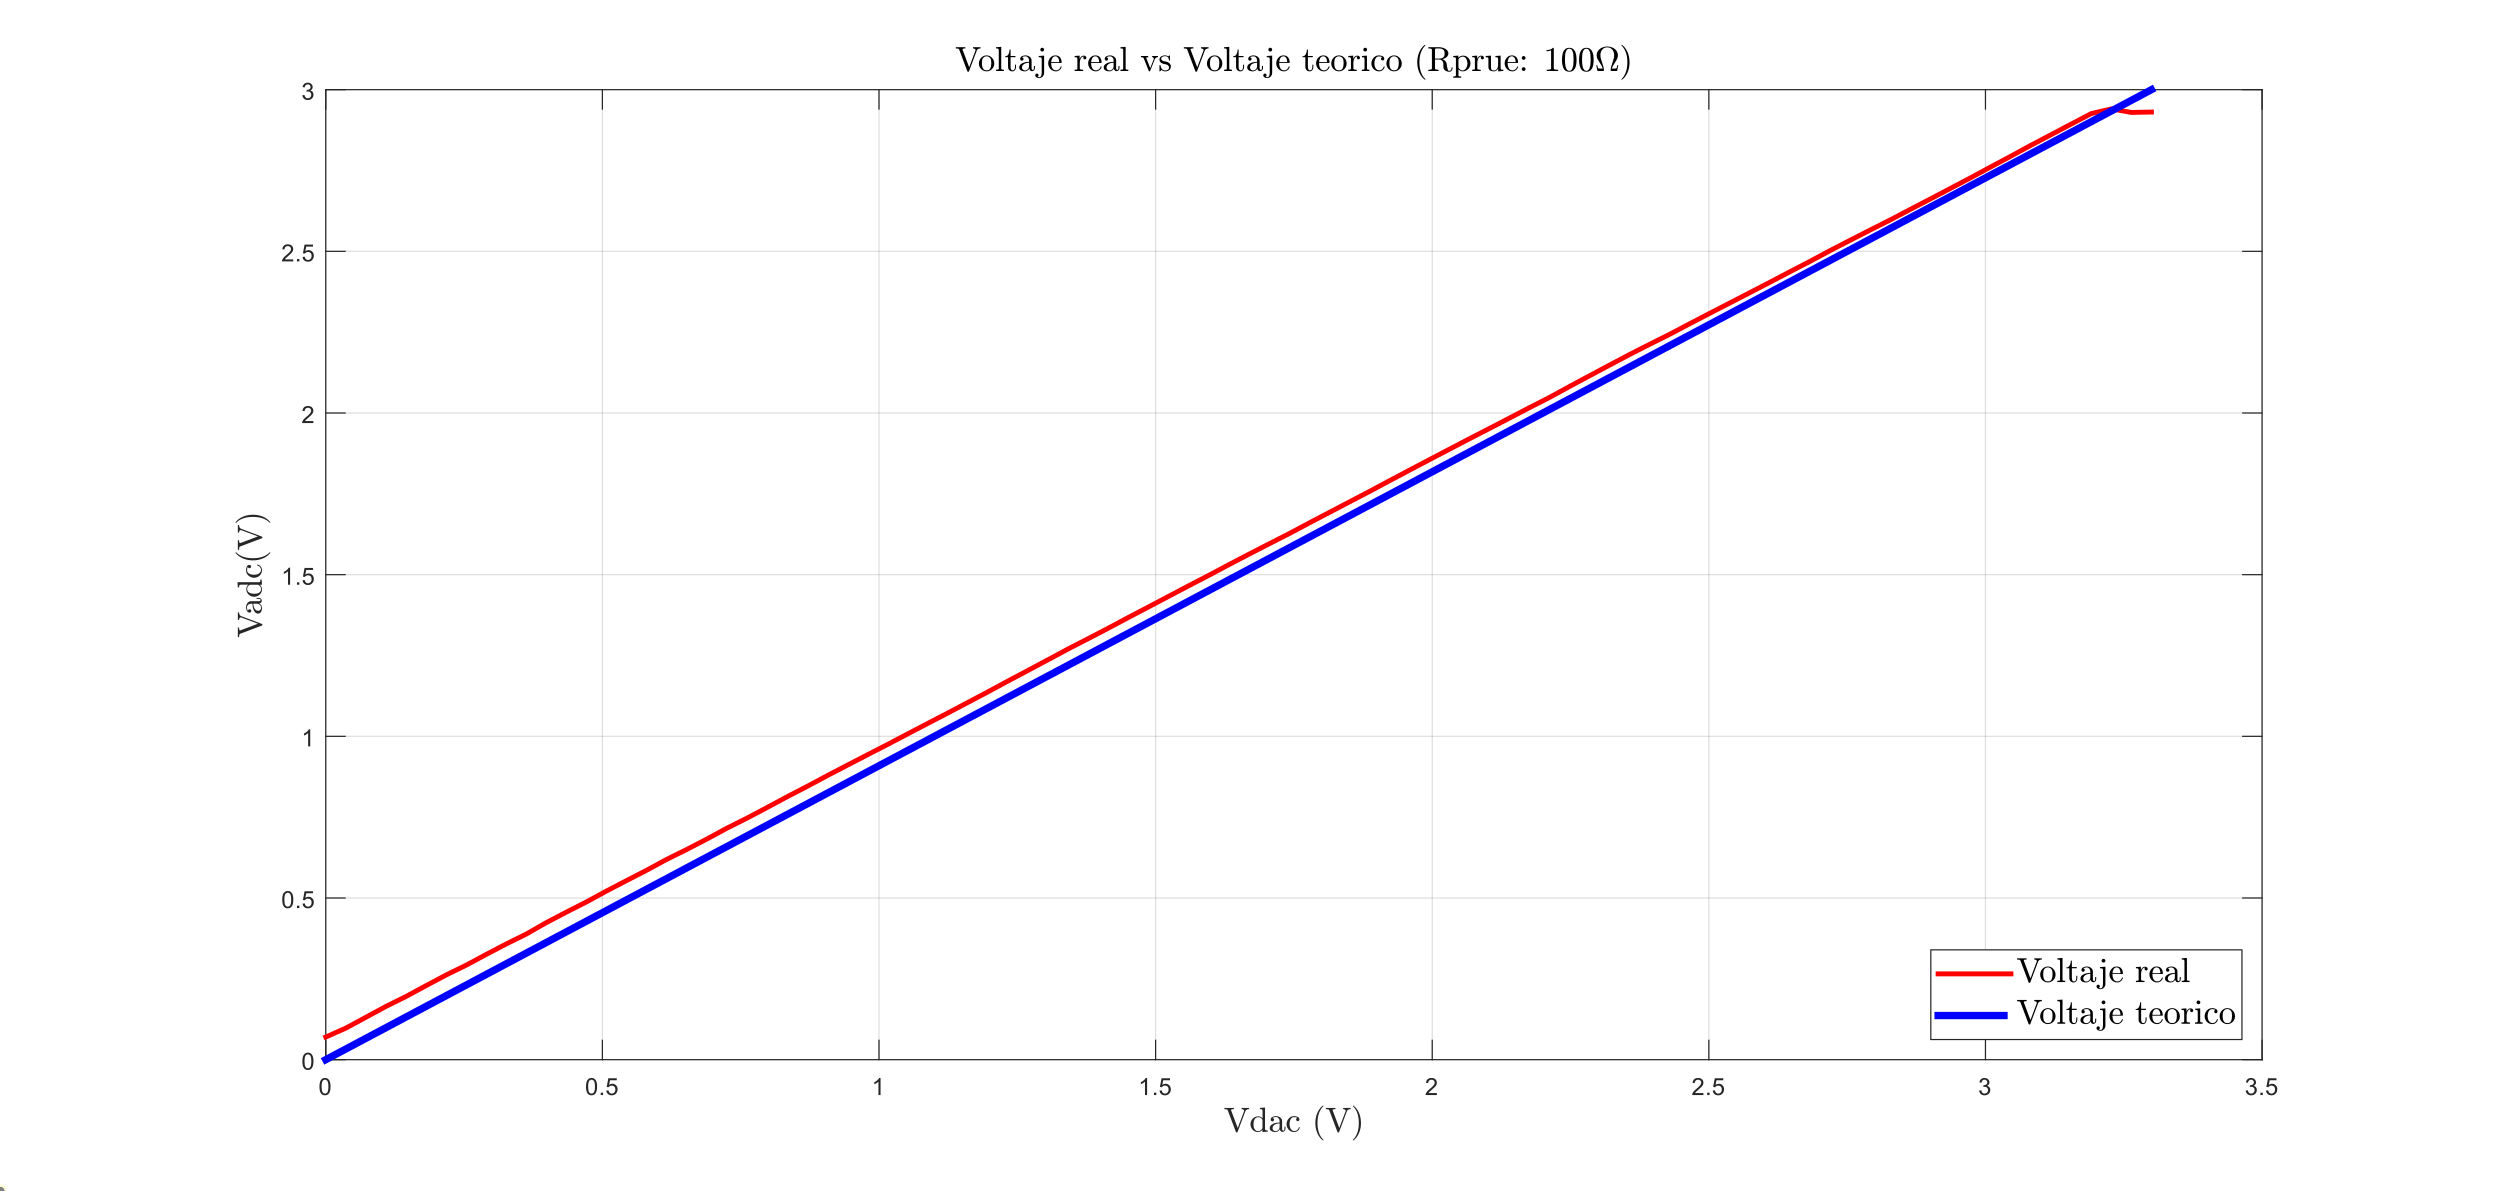 <?xml version="1.0"?>
<!DOCTYPE svg PUBLIC '-//W3C//DTD SVG 1.0//EN'
          'http://www.w3.org/TR/2001/REC-SVG-20010904/DTD/svg10.dtd'>
<svg xmlns:xlink="http://www.w3.org/1999/xlink" style="fill-opacity:1; color-rendering:auto; color-interpolation:auto; text-rendering:auto; stroke:black; stroke-linecap:square; stroke-miterlimit:10; shape-rendering:auto; stroke-opacity:1; fill:black; stroke-dasharray:none; font-weight:normal; stroke-width:1; font-family:'Dialog'; font-style:normal; stroke-linejoin:miter; font-size:12px; stroke-dashoffset:0; image-rendering:auto;" width="1366" height="651" xmlns="http://www.w3.org/2000/svg"
><rect width="100%" height="100%" fill="#333333" stroke="none"/><!--Generated by the Batik Graphics2D SVG Generator--><defs id="genericDefs"
  /><g
  ><defs id="defs1"
    ><clipPath clipPathUnits="userSpaceOnUse" id="clipPath1"
      ><path d="M0 0 L1366 0 L1366 651 L0 651 L0 0 Z"
      /></clipPath
    ></defs
    ><g style="fill:white; stroke:white;"
    ><rect x="0" y="0" width="1366" style="clip-path:url(#clipPath1); stroke:none;" height="651"
    /></g
    ><g style="fill:white; text-rendering:optimizeSpeed; color-rendering:optimizeSpeed; image-rendering:optimizeSpeed; shape-rendering:crispEdges; stroke:white; color-interpolation:sRGB;"
    ><rect x="0" width="1366" height="651" y="0" style="stroke:none;"
      /><path style="stroke:none;" d="M178 579 L1236 579 L1236 49 L178 49 Z"
    /></g
    ><g style="stroke-linecap:butt; fill-opacity:0.149; fill:rgb(38,38,38); text-rendering:geometricPrecision; image-rendering:optimizeQuality; color-rendering:optimizeQuality; stroke-linejoin:round; stroke:rgb(38,38,38); color-interpolation:linearRGB; stroke-width:0.667; stroke-opacity:0.149;"
    ><line y2="49" style="fill:none;" x1="178" x2="178" y1="579"
      /><line y2="49" style="fill:none;" x1="329.143" x2="329.143" y1="579"
      /><line y2="49" style="fill:none;" x1="480.286" x2="480.286" y1="579"
      /><line y2="49" style="fill:none;" x1="631.429" x2="631.429" y1="579"
      /><line y2="49" style="fill:none;" x1="782.571" x2="782.571" y1="579"
      /><line y2="49" style="fill:none;" x1="933.714" x2="933.714" y1="579"
      /><line y2="49" style="fill:none;" x1="1084.857" x2="1084.857" y1="579"
      /><line y2="49" style="fill:none;" x1="1236" x2="1236" y1="579"
      /><line y2="579" style="fill:none;" x1="1236" x2="178" y1="579"
      /><line y2="490.667" style="fill:none;" x1="1236" x2="178" y1="490.667"
      /><line y2="402.333" style="fill:none;" x1="1236" x2="178" y1="402.333"
      /><line y2="314" style="fill:none;" x1="1236" x2="178" y1="314"
      /><line y2="225.667" style="fill:none;" x1="1236" x2="178" y1="225.667"
      /><line y2="137.333" style="fill:none;" x1="1236" x2="178" y1="137.333"
      /><line y2="49" style="fill:none;" x1="1236" x2="178" y1="49"
      /><line x1="178" x2="1236" y1="579" style="stroke-linecap:square; fill-opacity:1; fill:none; stroke-opacity:1;" y2="579"
      /><line x1="178" x2="1236" y1="49" style="stroke-linecap:square; fill-opacity:1; fill:none; stroke-opacity:1;" y2="49"
      /><line x1="178" x2="178" y1="579" style="stroke-linecap:square; fill-opacity:1; fill:none; stroke-opacity:1;" y2="568.42"
      /><line x1="329.143" x2="329.143" y1="579" style="stroke-linecap:square; fill-opacity:1; fill:none; stroke-opacity:1;" y2="568.42"
      /><line x1="480.286" x2="480.286" y1="579" style="stroke-linecap:square; fill-opacity:1; fill:none; stroke-opacity:1;" y2="568.42"
      /><line x1="631.429" x2="631.429" y1="579" style="stroke-linecap:square; fill-opacity:1; fill:none; stroke-opacity:1;" y2="568.42"
      /><line x1="782.571" x2="782.571" y1="579" style="stroke-linecap:square; fill-opacity:1; fill:none; stroke-opacity:1;" y2="568.42"
      /><line x1="933.714" x2="933.714" y1="579" style="stroke-linecap:square; fill-opacity:1; fill:none; stroke-opacity:1;" y2="568.42"
      /><line x1="1084.857" x2="1084.857" y1="579" style="stroke-linecap:square; fill-opacity:1; fill:none; stroke-opacity:1;" y2="568.42"
      /><line x1="1236" x2="1236" y1="579" style="stroke-linecap:square; fill-opacity:1; fill:none; stroke-opacity:1;" y2="568.42"
      /><line x1="178" x2="178" y1="49" style="stroke-linecap:square; fill-opacity:1; fill:none; stroke-opacity:1;" y2="59.58"
      /><line x1="329.143" x2="329.143" y1="49" style="stroke-linecap:square; fill-opacity:1; fill:none; stroke-opacity:1;" y2="59.58"
      /><line x1="480.286" x2="480.286" y1="49" style="stroke-linecap:square; fill-opacity:1; fill:none; stroke-opacity:1;" y2="59.58"
      /><line x1="631.429" x2="631.429" y1="49" style="stroke-linecap:square; fill-opacity:1; fill:none; stroke-opacity:1;" y2="59.58"
      /><line x1="782.571" x2="782.571" y1="49" style="stroke-linecap:square; fill-opacity:1; fill:none; stroke-opacity:1;" y2="59.58"
      /><line x1="933.714" x2="933.714" y1="49" style="stroke-linecap:square; fill-opacity:1; fill:none; stroke-opacity:1;" y2="59.58"
      /><line x1="1084.857" x2="1084.857" y1="49" style="stroke-linecap:square; fill-opacity:1; fill:none; stroke-opacity:1;" y2="59.58"
      /><line x1="1236" x2="1236" y1="49" style="stroke-linecap:square; fill-opacity:1; fill:none; stroke-opacity:1;" y2="59.58"
    /></g
    ><g transform="translate(178,584.333)" style="font-size:13.333px; fill:rgb(38,38,38); text-rendering:geometricPrecision; color-rendering:optimizeQuality; image-rendering:optimizeQuality; stroke:rgb(38,38,38); color-interpolation:linearRGB;"
    ><path style="stroke:none;" d="M-3.453 9.406 Q-3.453 7.766 -3.117 6.758 Q-2.781 5.75 -2.109 5.203 Q-1.438 4.656 -0.422 4.656 Q0.328 4.656 0.891 4.961 Q1.453 5.266 1.82 5.828 Q2.188 6.391 2.398 7.211 Q2.609 8.031 2.609 9.406 Q2.609 11.047 2.273 12.055 Q1.938 13.062 1.266 13.609 Q0.594 14.156 -0.422 14.156 Q-1.766 14.156 -2.547 13.188 Q-3.453 12.031 -3.453 9.406 ZM-2.281 9.406 Q-2.281 11.703 -1.75 12.461 Q-1.219 13.219 -0.422 13.219 Q0.359 13.219 0.898 12.461 Q1.438 11.703 1.438 9.406 Q1.438 7.109 0.898 6.359 Q0.359 5.609 -0.438 5.609 Q-1.219 5.609 -1.703 6.266 Q-2.281 7.125 -2.281 9.406 Z"
    /></g
    ><g transform="translate(329.143,584.333)" style="font-size:13.333px; fill:rgb(38,38,38); text-rendering:geometricPrecision; color-rendering:optimizeQuality; image-rendering:optimizeQuality; stroke:rgb(38,38,38); color-interpolation:linearRGB;"
    ><path style="stroke:none;" d="M-8.953 9.406 Q-8.953 7.766 -8.617 6.758 Q-8.281 5.75 -7.609 5.203 Q-6.938 4.656 -5.922 4.656 Q-5.172 4.656 -4.609 4.961 Q-4.047 5.266 -3.68 5.828 Q-3.312 6.391 -3.102 7.211 Q-2.891 8.031 -2.891 9.406 Q-2.891 11.047 -3.227 12.055 Q-3.562 13.062 -4.234 13.609 Q-4.906 14.156 -5.922 14.156 Q-7.266 14.156 -8.047 13.188 Q-8.953 12.031 -8.953 9.406 ZM-7.781 9.406 Q-7.781 11.703 -7.25 12.461 Q-6.719 13.219 -5.922 13.219 Q-5.141 13.219 -4.602 12.461 Q-4.062 11.703 -4.062 9.406 Q-4.062 7.109 -4.602 6.359 Q-5.141 5.609 -5.938 5.609 Q-6.719 5.609 -7.203 6.266 Q-7.781 7.125 -7.781 9.406 ZM-0.909 14 L-0.909 12.703 L0.388 12.703 L0.388 14 L-0.909 14 ZM2.149 11.562 L3.337 11.453 Q3.477 12.344 3.962 12.781 Q4.446 13.219 5.134 13.219 Q5.962 13.219 6.532 12.594 Q7.102 11.969 7.102 10.953 Q7.102 9.969 6.556 9.406 Q6.009 8.844 5.118 8.844 Q4.556 8.844 4.11 9.094 Q3.665 9.344 3.415 9.734 L2.352 9.594 L3.243 4.828 L7.868 4.828 L7.868 5.906 L4.165 5.906 L3.665 8.406 Q4.493 7.828 5.415 7.828 Q6.634 7.828 7.47 8.672 Q8.306 9.516 8.306 10.844 Q8.306 12.109 7.571 13.031 Q6.681 14.156 5.134 14.156 Q3.868 14.156 3.063 13.445 Q2.259 12.734 2.149 11.562 Z"
    /></g
    ><g transform="translate(480.286,584.333)" style="font-size:13.333px; fill:rgb(38,38,38); text-rendering:geometricPrecision; color-rendering:optimizeQuality; image-rendering:optimizeQuality; stroke:rgb(38,38,38); color-interpolation:linearRGB;"
    ><path style="stroke:none;" d="M0.844 14 L-0.297 14 L-0.297 6.719 Q-0.719 7.109 -1.383 7.508 Q-2.047 7.906 -2.578 8.094 L-2.578 6.984 Q-1.625 6.547 -0.906 5.906 Q-0.188 5.266 0.109 4.656 L0.844 4.656 L0.844 14 Z"
    /></g
    ><g transform="translate(631.429,584.333)" style="font-size:13.333px; fill:rgb(38,38,38); text-rendering:geometricPrecision; color-rendering:optimizeQuality; image-rendering:optimizeQuality; stroke:rgb(38,38,38); color-interpolation:linearRGB;"
    ><path style="stroke:none;" d="M-4.656 14 L-5.797 14 L-5.797 6.719 Q-6.219 7.109 -6.883 7.508 Q-7.547 7.906 -8.078 8.094 L-8.078 6.984 Q-7.125 6.547 -6.406 5.906 Q-5.688 5.266 -5.391 4.656 L-4.656 4.656 L-4.656 14 ZM-0.909 14 L-0.909 12.703 L0.388 12.703 L0.388 14 L-0.909 14 ZM2.149 11.562 L3.337 11.453 Q3.477 12.344 3.962 12.781 Q4.446 13.219 5.134 13.219 Q5.962 13.219 6.532 12.594 Q7.102 11.969 7.102 10.953 Q7.102 9.969 6.556 9.406 Q6.009 8.844 5.118 8.844 Q4.556 8.844 4.11 9.094 Q3.665 9.344 3.415 9.734 L2.352 9.594 L3.243 4.828 L7.868 4.828 L7.868 5.906 L4.165 5.906 L3.665 8.406 Q4.493 7.828 5.415 7.828 Q6.634 7.828 7.47 8.672 Q8.306 9.516 8.306 10.844 Q8.306 12.109 7.571 13.031 Q6.681 14.156 5.134 14.156 Q3.868 14.156 3.063 13.445 Q2.259 12.734 2.149 11.562 Z"
    /></g
    ><g transform="translate(782.571,584.333)" style="font-size:13.333px; fill:rgb(38,38,38); text-rendering:geometricPrecision; color-rendering:optimizeQuality; image-rendering:optimizeQuality; stroke:rgb(38,38,38); color-interpolation:linearRGB;"
    ><path style="stroke:none;" d="M2.547 12.906 L2.547 14 L-3.609 14 Q-3.625 13.594 -3.469 13.203 Q-3.234 12.578 -2.719 11.969 Q-2.203 11.359 -1.219 10.562 Q0.297 9.312 0.828 8.586 Q1.359 7.859 1.359 7.219 Q1.359 6.531 0.875 6.07 Q0.391 5.609 -0.391 5.609 Q-1.219 5.609 -1.711 6.102 Q-2.203 6.594 -2.219 7.469 L-3.391 7.344 Q-3.266 6.031 -2.484 5.344 Q-1.703 4.656 -0.375 4.656 Q0.969 4.656 1.75 5.398 Q2.531 6.141 2.531 7.234 Q2.531 7.797 2.305 8.336 Q2.078 8.875 1.547 9.477 Q1.016 10.078 -0.219 11.109 Q-1.25 11.969 -1.539 12.281 Q-1.828 12.594 -2.016 12.906 L2.547 12.906 Z"
    /></g
    ><g transform="translate(933.714,584.333)" style="font-size:13.333px; fill:rgb(38,38,38); text-rendering:geometricPrecision; color-rendering:optimizeQuality; image-rendering:optimizeQuality; stroke:rgb(38,38,38); color-interpolation:linearRGB;"
    ><path style="stroke:none;" d="M-2.953 12.906 L-2.953 14 L-9.109 14 Q-9.125 13.594 -8.969 13.203 Q-8.734 12.578 -8.219 11.969 Q-7.703 11.359 -6.719 10.562 Q-5.203 9.312 -4.672 8.586 Q-4.141 7.859 -4.141 7.219 Q-4.141 6.531 -4.625 6.07 Q-5.109 5.609 -5.891 5.609 Q-6.719 5.609 -7.211 6.102 Q-7.703 6.594 -7.719 7.469 L-8.891 7.344 Q-8.766 6.031 -7.984 5.344 Q-7.203 4.656 -5.875 4.656 Q-4.531 4.656 -3.75 5.398 Q-2.969 6.141 -2.969 7.234 Q-2.969 7.797 -3.195 8.336 Q-3.422 8.875 -3.953 9.477 Q-4.484 10.078 -5.719 11.109 Q-6.75 11.969 -7.039 12.281 Q-7.328 12.594 -7.516 12.906 L-2.953 12.906 ZM-0.909 14 L-0.909 12.703 L0.388 12.703 L0.388 14 L-0.909 14 ZM2.149 11.562 L3.337 11.453 Q3.477 12.344 3.962 12.781 Q4.446 13.219 5.134 13.219 Q5.962 13.219 6.532 12.594 Q7.102 11.969 7.102 10.953 Q7.102 9.969 6.556 9.406 Q6.009 8.844 5.118 8.844 Q4.556 8.844 4.11 9.094 Q3.665 9.344 3.415 9.734 L2.352 9.594 L3.243 4.828 L7.868 4.828 L7.868 5.906 L4.165 5.906 L3.665 8.406 Q4.493 7.828 5.415 7.828 Q6.634 7.828 7.47 8.672 Q8.306 9.516 8.306 10.844 Q8.306 12.109 7.571 13.031 Q6.681 14.156 5.134 14.156 Q3.868 14.156 3.063 13.445 Q2.259 12.734 2.149 11.562 Z"
    /></g
    ><g transform="translate(1084.857,584.333)" style="font-size:13.333px; fill:rgb(38,38,38); text-rendering:geometricPrecision; color-rendering:optimizeQuality; image-rendering:optimizeQuality; stroke:rgb(38,38,38); color-interpolation:linearRGB;"
    ><path style="stroke:none;" d="M-3.453 11.547 L-2.312 11.391 Q-2.109 12.359 -1.641 12.789 Q-1.172 13.219 -0.484 13.219 Q0.312 13.219 0.867 12.664 Q1.422 12.109 1.422 11.281 Q1.422 10.484 0.914 9.977 Q0.406 9.469 -0.391 9.469 Q-0.719 9.469 -1.203 9.594 L-1.078 8.594 Q-0.953 8.609 -0.891 8.609 Q-0.156 8.609 0.43 8.227 Q1.016 7.844 1.016 7.047 Q1.016 6.422 0.586 6.008 Q0.156 5.594 -0.516 5.594 Q-1.188 5.594 -1.625 6.016 Q-2.062 6.438 -2.203 7.266 L-3.344 7.062 Q-3.125 5.922 -2.383 5.289 Q-1.641 4.656 -0.547 4.656 Q0.219 4.656 0.859 4.984 Q1.5 5.312 1.844 5.875 Q2.188 6.438 2.188 7.078 Q2.188 7.672 1.859 8.172 Q1.531 8.672 0.906 8.953 Q1.719 9.156 2.18 9.75 Q2.641 10.344 2.641 11.25 Q2.641 12.469 1.75 13.32 Q0.859 14.172 -0.5 14.172 Q-1.719 14.172 -2.531 13.438 Q-3.344 12.703 -3.453 11.547 Z"
    /></g
    ><g transform="translate(1236,584.333)" style="font-size:13.333px; fill:rgb(38,38,38); text-rendering:geometricPrecision; color-rendering:optimizeQuality; image-rendering:optimizeQuality; stroke:rgb(38,38,38); color-interpolation:linearRGB;"
    ><path style="stroke:none;" d="M-8.953 11.547 L-7.812 11.391 Q-7.609 12.359 -7.141 12.789 Q-6.672 13.219 -5.984 13.219 Q-5.188 13.219 -4.633 12.664 Q-4.078 12.109 -4.078 11.281 Q-4.078 10.484 -4.586 9.977 Q-5.094 9.469 -5.891 9.469 Q-6.219 9.469 -6.703 9.594 L-6.578 8.594 Q-6.453 8.609 -6.391 8.609 Q-5.656 8.609 -5.07 8.227 Q-4.484 7.844 -4.484 7.047 Q-4.484 6.422 -4.914 6.008 Q-5.344 5.594 -6.016 5.594 Q-6.688 5.594 -7.125 6.016 Q-7.562 6.438 -7.703 7.266 L-8.844 7.062 Q-8.625 5.922 -7.883 5.289 Q-7.141 4.656 -6.047 4.656 Q-5.281 4.656 -4.641 4.984 Q-4 5.312 -3.656 5.875 Q-3.312 6.438 -3.312 7.078 Q-3.312 7.672 -3.641 8.172 Q-3.969 8.672 -4.594 8.953 Q-3.781 9.156 -3.32 9.75 Q-2.859 10.344 -2.859 11.25 Q-2.859 12.469 -3.75 13.32 Q-4.641 14.172 -6 14.172 Q-7.219 14.172 -8.031 13.438 Q-8.844 12.703 -8.953 11.547 ZM-0.909 14 L-0.909 12.703 L0.388 12.703 L0.388 14 L-0.909 14 ZM2.149 11.562 L3.337 11.453 Q3.477 12.344 3.962 12.781 Q4.446 13.219 5.134 13.219 Q5.962 13.219 6.532 12.594 Q7.102 11.969 7.102 10.953 Q7.102 9.969 6.556 9.406 Q6.009 8.844 5.118 8.844 Q4.556 8.844 4.11 9.094 Q3.665 9.344 3.415 9.734 L2.352 9.594 L3.243 4.828 L7.868 4.828 L7.868 5.906 L4.165 5.906 L3.665 8.406 Q4.493 7.828 5.415 7.828 Q6.634 7.828 7.47 8.672 Q8.306 9.516 8.306 10.844 Q8.306 12.109 7.571 13.031 Q6.681 14.156 5.134 14.156 Q3.868 14.156 3.063 13.445 Q2.259 12.734 2.149 11.562 Z"
    /></g
    ><g transform="translate(707,602.667)" style="font-size:18.667px; fill:rgb(38,38,38); text-rendering:geometricPrecision; image-rendering:optimizeQuality; color-rendering:optimizeQuality; font-family:'mwa_cmr10'; stroke:rgb(38,38,38); color-interpolation:linearRGB;"
    ><path style="stroke:none;" d="M-31.683 15.899 L-36.167 3.977 Q-36.324 3.571 -36.8 3.469 Q-37.277 3.367 -38.011 3.367 L-38.011 2.696 L-32.792 2.696 L-32.792 3.367 Q-34.355 3.367 -34.355 3.867 Q-34.355 3.883 -34.347 3.906 Q-34.339 3.93 -34.339 3.977 L-30.699 13.664 L-27.261 4.492 Q-27.214 4.414 -27.214 4.258 Q-27.214 3.789 -27.644 3.578 Q-28.074 3.367 -28.605 3.367 L-28.605 2.696 L-24.495 2.696 L-24.495 3.367 Q-25.214 3.367 -25.761 3.633 Q-26.308 3.899 -26.527 4.492 L-30.824 15.899 Q-30.886 16.102 -31.136 16.102 L-31.37 16.102 Q-31.62 16.102 -31.683 15.899 Z"
      /><path style="stroke:none;" d="M-19.73 15.899 Q-20.855 15.899 -21.785 15.289 Q-22.714 14.68 -23.23 13.688 Q-23.745 12.696 -23.745 11.586 Q-23.745 10.43 -23.183 9.438 Q-22.62 8.446 -21.652 7.867 Q-20.683 7.289 -19.527 7.289 Q-18.839 7.289 -18.214 7.578 Q-17.589 7.867 -17.136 8.383 L-17.136 4.43 Q-17.136 3.93 -17.285 3.703 Q-17.433 3.477 -17.722 3.422 Q-18.011 3.367 -18.605 3.367 L-18.605 2.696 L-15.792 2.492 L-15.792 13.961 Q-15.792 14.461 -15.644 14.688 Q-15.495 14.914 -15.214 14.961 Q-14.933 15.008 -14.323 15.008 L-14.323 15.68 L-17.183 15.899 L-17.183 14.696 Q-17.683 15.258 -18.363 15.578 Q-19.042 15.899 -19.73 15.899 ZM-21.667 14.024 Q-21.339 14.649 -20.8 15.024 Q-20.261 15.399 -19.62 15.399 Q-18.839 15.399 -18.175 14.938 Q-17.511 14.477 -17.183 13.758 L-17.183 9.211 Q-17.417 8.789 -17.753 8.461 Q-18.089 8.133 -18.511 7.953 Q-18.933 7.774 -19.402 7.774 Q-20.402 7.774 -21.003 8.336 Q-21.605 8.899 -21.847 9.774 Q-22.089 10.649 -22.089 11.602 Q-22.089 12.352 -22.011 12.922 Q-21.933 13.492 -21.667 14.024 Z"
      /><path style="stroke:none;" d="M-13.234 13.821 Q-13.234 12.68 -12.344 11.969 Q-11.453 11.258 -10.211 10.969 Q-8.969 10.68 -7.844 10.68 L-7.844 9.899 Q-7.844 9.352 -8.086 8.836 Q-8.328 8.321 -8.781 7.992 Q-9.234 7.664 -9.781 7.664 Q-11.047 7.664 -11.703 8.227 Q-11.344 8.227 -11.102 8.5 Q-10.859 8.774 -10.859 9.133 Q-10.859 9.524 -11.133 9.789 Q-11.406 10.055 -11.766 10.055 Q-12.156 10.055 -12.422 9.789 Q-12.688 9.524 -12.688 9.133 Q-12.688 8.133 -11.781 7.649 Q-10.875 7.164 -9.781 7.164 Q-9.016 7.164 -8.234 7.492 Q-7.453 7.821 -6.953 8.43 Q-6.453 9.039 -6.453 9.867 L-6.453 14.133 Q-6.453 14.508 -6.297 14.821 Q-6.141 15.133 -5.812 15.133 Q-5.5 15.133 -5.344 14.821 Q-5.188 14.508 -5.188 14.133 L-5.188 12.93 L-4.625 12.93 L-4.625 14.133 Q-4.625 14.571 -4.852 14.953 Q-5.078 15.336 -5.453 15.563 Q-5.828 15.789 -6.266 15.789 Q-6.812 15.789 -7.219 15.36 Q-7.625 14.93 -7.672 14.336 Q-8.031 15.055 -8.711 15.477 Q-9.391 15.899 -10.172 15.899 Q-10.906 15.899 -11.602 15.68 Q-12.297 15.461 -12.766 15.008 Q-13.234 14.555 -13.234 13.821 ZM-11.703 13.821 Q-11.703 14.477 -11.211 14.938 Q-10.719 15.399 -10.047 15.399 Q-9.438 15.399 -8.938 15.086 Q-8.438 14.774 -8.141 14.25 Q-7.844 13.727 -7.844 13.133 L-7.844 11.164 Q-8.703 11.164 -9.609 11.446 Q-10.516 11.727 -11.109 12.328 Q-11.703 12.93 -11.703 13.821 Z"
      /><path style="stroke:none;" d="M0.068 15.899 Q-1.089 15.899 -2.026 15.297 Q-2.963 14.696 -3.503 13.696 Q-4.042 12.696 -4.042 11.586 Q-4.042 10.461 -3.503 9.43 Q-2.963 8.399 -2.026 7.782 Q-1.089 7.164 0.068 7.164 Q1.177 7.164 2.091 7.602 Q3.005 8.039 3.005 9.024 Q3.005 9.399 2.74 9.672 Q2.474 9.946 2.099 9.946 Q1.724 9.946 1.458 9.672 Q1.193 9.399 1.193 9.024 Q1.193 8.696 1.404 8.446 Q1.615 8.196 1.927 8.133 Q1.271 7.727 0.083 7.727 Q-0.823 7.727 -1.378 8.328 Q-1.932 8.93 -2.159 9.821 Q-2.385 10.711 -2.385 11.586 Q-2.385 12.492 -2.112 13.352 Q-1.839 14.211 -1.229 14.774 Q-0.62 15.336 0.302 15.336 Q1.193 15.336 1.825 14.781 Q2.458 14.227 2.693 13.336 Q2.693 13.227 2.833 13.227 L3.068 13.227 Q3.13 13.227 3.177 13.281 Q3.224 13.336 3.224 13.399 L3.224 13.446 Q2.927 14.571 2.075 15.235 Q1.224 15.899 0.068 15.899 Z"
      /><path style="stroke:none;" d="M15.742 20.399 Q14.68 19.555 13.914 18.477 Q13.149 17.399 12.664 16.172 Q12.18 14.946 11.938 13.61 Q11.696 12.274 11.696 10.93 Q11.696 9.571 11.938 8.235 Q12.18 6.899 12.68 5.664 Q13.18 4.43 13.946 3.352 Q14.711 2.274 15.742 1.461 Q15.742 1.43 15.836 1.43 L16.008 1.43 Q16.071 1.43 16.117 1.485 Q16.164 1.539 16.164 1.602 Q16.164 1.68 16.117 1.711 Q15.196 2.633 14.578 3.672 Q13.961 4.711 13.586 5.883 Q13.211 7.055 13.047 8.313 Q12.883 9.571 12.883 10.93 Q12.883 16.977 16.102 20.102 Q16.164 20.164 16.164 20.258 Q16.164 20.305 16.11 20.367 Q16.055 20.43 16.008 20.43 L15.836 20.43 Q15.742 20.43 15.742 20.399 Z"
      /><path style="stroke:none;" d="M23.799 15.899 L19.314 3.977 Q19.158 3.571 18.681 3.469 Q18.205 3.367 17.471 3.367 L17.471 2.696 L22.689 2.696 L22.689 3.367 Q21.127 3.367 21.127 3.867 Q21.127 3.883 21.135 3.906 Q21.142 3.93 21.142 3.977 L24.783 13.664 L28.221 4.492 Q28.267 4.414 28.267 4.258 Q28.267 3.789 27.838 3.578 Q27.408 3.367 26.877 3.367 L26.877 2.696 L30.986 2.696 L30.986 3.367 Q30.267 3.367 29.721 3.633 Q29.174 3.899 28.955 4.492 L24.658 15.899 Q24.596 16.102 24.346 16.102 L24.111 16.102 Q23.861 16.102 23.799 15.899 Z"
      /><path style="stroke:none;" d="M32.346 20.43 Q32.174 20.43 32.174 20.258 Q32.174 20.18 32.221 20.149 Q35.455 16.977 35.455 10.93 Q35.455 4.883 32.252 1.758 Q32.174 1.711 32.174 1.602 Q32.174 1.539 32.228 1.485 Q32.283 1.43 32.346 1.43 L32.517 1.43 Q32.58 1.43 32.611 1.461 Q33.971 2.539 34.885 4.078 Q35.799 5.617 36.221 7.367 Q36.642 9.117 36.642 10.93 Q36.642 12.274 36.416 13.578 Q36.189 14.883 35.689 16.149 Q35.189 17.414 34.431 18.485 Q33.674 19.555 32.611 20.399 Q32.58 20.43 32.517 20.43 L32.346 20.43 Z"
    /></g
    ><g style="fill:rgb(38,38,38); text-rendering:geometricPrecision; image-rendering:optimizeQuality; color-rendering:optimizeQuality; stroke-linejoin:round; stroke:rgb(38,38,38); color-interpolation:linearRGB; stroke-width:0.667;"
    ><line y2="49" style="fill:none;" x1="178" x2="178" y1="579"
      /><line y2="49" style="fill:none;" x1="1236" x2="1236" y1="579"
      /><line y2="579" style="fill:none;" x1="178" x2="188.58" y1="579"
      /><line y2="490.667" style="fill:none;" x1="178" x2="188.58" y1="490.667"
      /><line y2="402.333" style="fill:none;" x1="178" x2="188.58" y1="402.333"
      /><line y2="314" style="fill:none;" x1="178" x2="188.58" y1="314"
      /><line y2="225.667" style="fill:none;" x1="178" x2="188.58" y1="225.667"
      /><line y2="137.333" style="fill:none;" x1="178" x2="188.58" y1="137.333"
      /><line y2="49" style="fill:none;" x1="178" x2="188.58" y1="49"
      /><line y2="579" style="fill:none;" x1="1236" x2="1225.42" y1="579"
      /><line y2="490.667" style="fill:none;" x1="1236" x2="1225.42" y1="490.667"
      /><line y2="402.333" style="fill:none;" x1="1236" x2="1225.42" y1="402.333"
      /><line y2="314" style="fill:none;" x1="1236" x2="1225.42" y1="314"
      /><line y2="225.667" style="fill:none;" x1="1236" x2="1225.42" y1="225.667"
      /><line y2="137.333" style="fill:none;" x1="1236" x2="1225.42" y1="137.333"
      /><line y2="49" style="fill:none;" x1="1236" x2="1225.42" y1="49"
    /></g
    ><g transform="translate(172.667,579)" style="font-size:13.333px; fill:rgb(38,38,38); text-rendering:geometricPrecision; color-rendering:optimizeQuality; image-rendering:optimizeQuality; stroke:rgb(38,38,38); color-interpolation:linearRGB;"
    ><path style="stroke:none;" d="M-7.453 0.906 Q-7.453 -0.734 -7.117 -1.742 Q-6.781 -2.75 -6.109 -3.297 Q-5.438 -3.844 -4.422 -3.844 Q-3.672 -3.844 -3.109 -3.539 Q-2.547 -3.234 -2.18 -2.672 Q-1.812 -2.109 -1.602 -1.289 Q-1.391 -0.469 -1.391 0.906 Q-1.391 2.547 -1.727 3.555 Q-2.062 4.562 -2.734 5.109 Q-3.406 5.656 -4.422 5.656 Q-5.766 5.656 -6.547 4.688 Q-7.453 3.531 -7.453 0.906 ZM-6.281 0.906 Q-6.281 3.203 -5.75 3.961 Q-5.219 4.719 -4.422 4.719 Q-3.641 4.719 -3.102 3.961 Q-2.562 3.203 -2.562 0.906 Q-2.562 -1.391 -3.102 -2.141 Q-3.641 -2.891 -4.438 -2.891 Q-5.219 -2.891 -5.703 -2.234 Q-6.281 -1.375 -6.281 0.906 Z"
    /></g
    ><g transform="translate(172.667,490.667)" style="font-size:13.333px; fill:rgb(38,38,38); text-rendering:geometricPrecision; color-rendering:optimizeQuality; image-rendering:optimizeQuality; stroke:rgb(38,38,38); color-interpolation:linearRGB;"
    ><path style="stroke:none;" d="M-18.453 0.906 Q-18.453 -0.734 -18.117 -1.742 Q-17.781 -2.75 -17.109 -3.297 Q-16.438 -3.844 -15.422 -3.844 Q-14.672 -3.844 -14.109 -3.539 Q-13.547 -3.234 -13.18 -2.672 Q-12.812 -2.109 -12.602 -1.289 Q-12.391 -0.469 -12.391 0.906 Q-12.391 2.547 -12.727 3.555 Q-13.062 4.562 -13.734 5.109 Q-14.406 5.656 -15.422 5.656 Q-16.766 5.656 -17.547 4.688 Q-18.453 3.531 -18.453 0.906 ZM-17.281 0.906 Q-17.281 3.203 -16.75 3.961 Q-16.219 4.719 -15.422 4.719 Q-14.641 4.719 -14.102 3.961 Q-13.562 3.203 -13.562 0.906 Q-13.562 -1.391 -14.102 -2.141 Q-14.641 -2.891 -15.438 -2.891 Q-16.219 -2.891 -16.703 -2.234 Q-17.281 -1.375 -17.281 0.906 ZM-10.409 5.5 L-10.409 4.203 L-9.112 4.203 L-9.112 5.5 L-10.409 5.5 ZM-7.351 3.062 L-6.163 2.953 Q-6.023 3.844 -5.538 4.281 Q-5.054 4.719 -4.366 4.719 Q-3.538 4.719 -2.968 4.094 Q-2.398 3.469 -2.398 2.453 Q-2.398 1.469 -2.945 0.906 Q-3.491 0.344 -4.382 0.344 Q-4.944 0.344 -5.39 0.594 Q-5.835 0.844 -6.085 1.234 L-7.148 1.094 L-6.257 -3.672 L-1.632 -3.672 L-1.632 -2.594 L-5.335 -2.594 L-5.835 -0.094 Q-5.007 -0.672 -4.085 -0.672 Q-2.866 -0.672 -2.03 0.172 Q-1.194 1.016 -1.194 2.344 Q-1.194 3.609 -1.929 4.531 Q-2.82 5.656 -4.366 5.656 Q-5.632 5.656 -6.437 4.945 Q-7.241 4.234 -7.351 3.062 Z"
    /></g
    ><g transform="translate(172.667,402.333)" style="font-size:13.333px; fill:rgb(38,38,38); text-rendering:geometricPrecision; color-rendering:optimizeQuality; image-rendering:optimizeQuality; stroke:rgb(38,38,38); color-interpolation:linearRGB;"
    ><path style="stroke:none;" d="M-3.156 5.5 L-4.297 5.5 L-4.297 -1.781 Q-4.719 -1.391 -5.383 -0.992 Q-6.047 -0.594 -6.578 -0.406 L-6.578 -1.516 Q-5.625 -1.953 -4.906 -2.594 Q-4.188 -3.234 -3.891 -3.844 L-3.156 -3.844 L-3.156 5.5 Z"
    /></g
    ><g transform="translate(172.667,314)" style="font-size:13.333px; fill:rgb(38,38,38); text-rendering:geometricPrecision; color-rendering:optimizeQuality; image-rendering:optimizeQuality; stroke:rgb(38,38,38); color-interpolation:linearRGB;"
    ><path style="stroke:none;" d="M-14.156 5.5 L-15.297 5.5 L-15.297 -1.781 Q-15.719 -1.391 -16.383 -0.992 Q-17.047 -0.594 -17.578 -0.406 L-17.578 -1.516 Q-16.625 -1.953 -15.906 -2.594 Q-15.188 -3.234 -14.891 -3.844 L-14.156 -3.844 L-14.156 5.5 ZM-10.409 5.5 L-10.409 4.203 L-9.112 4.203 L-9.112 5.5 L-10.409 5.5 ZM-7.351 3.062 L-6.163 2.953 Q-6.023 3.844 -5.538 4.281 Q-5.054 4.719 -4.366 4.719 Q-3.538 4.719 -2.968 4.094 Q-2.398 3.469 -2.398 2.453 Q-2.398 1.469 -2.945 0.906 Q-3.491 0.344 -4.382 0.344 Q-4.944 0.344 -5.39 0.594 Q-5.835 0.844 -6.085 1.234 L-7.148 1.094 L-6.257 -3.672 L-1.632 -3.672 L-1.632 -2.594 L-5.335 -2.594 L-5.835 -0.094 Q-5.007 -0.672 -4.085 -0.672 Q-2.866 -0.672 -2.03 0.172 Q-1.194 1.016 -1.194 2.344 Q-1.194 3.609 -1.929 4.531 Q-2.82 5.656 -4.366 5.656 Q-5.632 5.656 -6.437 4.945 Q-7.241 4.234 -7.351 3.062 Z"
    /></g
    ><g transform="translate(172.667,225.667)" style="font-size:13.333px; fill:rgb(38,38,38); text-rendering:geometricPrecision; color-rendering:optimizeQuality; image-rendering:optimizeQuality; stroke:rgb(38,38,38); color-interpolation:linearRGB;"
    ><path style="stroke:none;" d="M-1.453 4.406 L-1.453 5.5 L-7.609 5.5 Q-7.625 5.094 -7.469 4.703 Q-7.234 4.078 -6.719 3.469 Q-6.203 2.859 -5.219 2.062 Q-3.703 0.812 -3.172 0.086 Q-2.641 -0.641 -2.641 -1.281 Q-2.641 -1.969 -3.125 -2.43 Q-3.609 -2.891 -4.391 -2.891 Q-5.219 -2.891 -5.711 -2.398 Q-6.203 -1.906 -6.219 -1.031 L-7.391 -1.156 Q-7.266 -2.469 -6.484 -3.156 Q-5.703 -3.844 -4.375 -3.844 Q-3.031 -3.844 -2.25 -3.102 Q-1.469 -2.359 -1.469 -1.266 Q-1.469 -0.703 -1.695 -0.164 Q-1.922 0.375 -2.453 0.977 Q-2.984 1.578 -4.219 2.609 Q-5.25 3.469 -5.539 3.781 Q-5.828 4.094 -6.016 4.406 L-1.453 4.406 Z"
    /></g
    ><g transform="translate(172.667,137.333)" style="font-size:13.333px; fill:rgb(38,38,38); text-rendering:geometricPrecision; color-rendering:optimizeQuality; image-rendering:optimizeQuality; stroke:rgb(38,38,38); color-interpolation:linearRGB;"
    ><path style="stroke:none;" d="M-12.453 4.406 L-12.453 5.5 L-18.609 5.5 Q-18.625 5.094 -18.469 4.703 Q-18.234 4.078 -17.719 3.469 Q-17.203 2.859 -16.219 2.062 Q-14.703 0.812 -14.172 0.086 Q-13.641 -0.641 -13.641 -1.281 Q-13.641 -1.969 -14.125 -2.43 Q-14.609 -2.891 -15.391 -2.891 Q-16.219 -2.891 -16.711 -2.398 Q-17.203 -1.906 -17.219 -1.031 L-18.391 -1.156 Q-18.266 -2.469 -17.484 -3.156 Q-16.703 -3.844 -15.375 -3.844 Q-14.031 -3.844 -13.25 -3.102 Q-12.469 -2.359 -12.469 -1.266 Q-12.469 -0.703 -12.695 -0.164 Q-12.922 0.375 -13.453 0.977 Q-13.984 1.578 -15.219 2.609 Q-16.25 3.469 -16.539 3.781 Q-16.828 4.094 -17.016 4.406 L-12.453 4.406 ZM-10.409 5.5 L-10.409 4.203 L-9.112 4.203 L-9.112 5.5 L-10.409 5.5 ZM-7.351 3.062 L-6.163 2.953 Q-6.023 3.844 -5.538 4.281 Q-5.054 4.719 -4.366 4.719 Q-3.538 4.719 -2.968 4.094 Q-2.398 3.469 -2.398 2.453 Q-2.398 1.469 -2.945 0.906 Q-3.491 0.344 -4.382 0.344 Q-4.944 0.344 -5.39 0.594 Q-5.835 0.844 -6.085 1.234 L-7.148 1.094 L-6.257 -3.672 L-1.632 -3.672 L-1.632 -2.594 L-5.335 -2.594 L-5.835 -0.094 Q-5.007 -0.672 -4.085 -0.672 Q-2.866 -0.672 -2.03 0.172 Q-1.194 1.016 -1.194 2.344 Q-1.194 3.609 -1.929 4.531 Q-2.82 5.656 -4.366 5.656 Q-5.632 5.656 -6.437 4.945 Q-7.241 4.234 -7.351 3.062 Z"
    /></g
    ><g transform="translate(172.667,49)" style="font-size:13.333px; fill:rgb(38,38,38); text-rendering:geometricPrecision; color-rendering:optimizeQuality; image-rendering:optimizeQuality; stroke:rgb(38,38,38); color-interpolation:linearRGB;"
    ><path style="stroke:none;" d="M-7.453 3.047 L-6.312 2.891 Q-6.109 3.859 -5.641 4.289 Q-5.172 4.719 -4.484 4.719 Q-3.688 4.719 -3.133 4.164 Q-2.578 3.609 -2.578 2.781 Q-2.578 1.984 -3.086 1.477 Q-3.594 0.969 -4.391 0.969 Q-4.719 0.969 -5.203 1.094 L-5.078 0.094 Q-4.953 0.109 -4.891 0.109 Q-4.156 0.109 -3.57 -0.273 Q-2.984 -0.656 -2.984 -1.453 Q-2.984 -2.078 -3.414 -2.492 Q-3.844 -2.906 -4.516 -2.906 Q-5.188 -2.906 -5.625 -2.484 Q-6.062 -2.062 -6.203 -1.234 L-7.344 -1.438 Q-7.125 -2.578 -6.383 -3.211 Q-5.641 -3.844 -4.547 -3.844 Q-3.781 -3.844 -3.141 -3.516 Q-2.5 -3.188 -2.156 -2.625 Q-1.812 -2.062 -1.812 -1.422 Q-1.812 -0.828 -2.141 -0.328 Q-2.469 0.172 -3.094 0.453 Q-2.281 0.656 -1.82 1.25 Q-1.359 1.844 -1.359 2.75 Q-1.359 3.969 -2.25 4.82 Q-3.141 5.672 -4.5 5.672 Q-5.719 5.672 -6.531 4.938 Q-7.344 4.203 -7.453 3.047 Z"
    /></g
    ><g transform="translate(149.667,314) rotate(-90)" style="font-size:18.667px; fill:rgb(38,38,38); text-rendering:geometricPrecision; image-rendering:optimizeQuality; color-rendering:optimizeQuality; font-family:'mwa_cmr10'; stroke:rgb(38,38,38); color-interpolation:linearRGB;"
    ><path style="stroke:none;" d="M-27.794 -6.501 L-32.278 -18.423 Q-32.435 -18.829 -32.911 -18.931 Q-33.388 -19.033 -34.122 -19.033 L-34.122 -19.704 L-28.903 -19.704 L-28.903 -19.033 Q-30.466 -19.033 -30.466 -18.533 Q-30.466 -18.517 -30.458 -18.494 Q-30.45 -18.47 -30.45 -18.423 L-26.81 -8.736 L-23.372 -17.908 Q-23.325 -17.986 -23.325 -18.142 Q-23.325 -18.611 -23.755 -18.822 Q-24.185 -19.033 -24.716 -19.033 L-24.716 -19.704 L-20.607 -19.704 L-20.607 -19.033 Q-21.325 -19.033 -21.872 -18.767 Q-22.419 -18.501 -22.638 -17.908 L-26.935 -6.501 Q-26.997 -6.298 -27.247 -6.298 L-27.482 -6.298 Q-27.732 -6.298 -27.794 -6.501 Z"
      /><path style="stroke:none;" d="M-21.271 -8.579 Q-21.271 -9.72 -20.381 -10.431 Q-19.49 -11.142 -18.248 -11.431 Q-17.006 -11.72 -15.881 -11.72 L-15.881 -12.501 Q-15.881 -13.048 -16.123 -13.564 Q-16.365 -14.079 -16.818 -14.408 Q-17.271 -14.736 -17.818 -14.736 Q-19.084 -14.736 -19.74 -14.173 Q-19.381 -14.173 -19.139 -13.9 Q-18.896 -13.626 -18.896 -13.267 Q-18.896 -12.876 -19.17 -12.611 Q-19.443 -12.345 -19.803 -12.345 Q-20.193 -12.345 -20.459 -12.611 Q-20.725 -12.876 -20.725 -13.267 Q-20.725 -14.267 -19.818 -14.751 Q-18.912 -15.236 -17.818 -15.236 Q-17.053 -15.236 -16.271 -14.908 Q-15.49 -14.579 -14.99 -13.97 Q-14.49 -13.361 -14.49 -12.533 L-14.49 -8.267 Q-14.49 -7.892 -14.334 -7.579 Q-14.178 -7.267 -13.85 -7.267 Q-13.537 -7.267 -13.381 -7.579 Q-13.225 -7.892 -13.225 -8.267 L-13.225 -9.47 L-12.662 -9.47 L-12.662 -8.267 Q-12.662 -7.829 -12.889 -7.447 Q-13.115 -7.064 -13.49 -6.837 Q-13.865 -6.611 -14.303 -6.611 Q-14.85 -6.611 -15.256 -7.04 Q-15.662 -7.47 -15.709 -8.064 Q-16.068 -7.345 -16.748 -6.923 Q-17.428 -6.501 -18.209 -6.501 Q-18.943 -6.501 -19.639 -6.72 Q-20.334 -6.939 -20.803 -7.392 Q-21.271 -7.845 -21.271 -8.579 ZM-19.74 -8.579 Q-19.74 -7.923 -19.248 -7.462 Q-18.756 -7.001 -18.084 -7.001 Q-17.475 -7.001 -16.975 -7.314 Q-16.475 -7.626 -16.178 -8.15 Q-15.881 -8.673 -15.881 -9.267 L-15.881 -11.236 Q-16.74 -11.236 -17.646 -10.954 Q-18.553 -10.673 -19.146 -10.072 Q-19.74 -9.47 -19.74 -8.579 Z"
      /><path style="stroke:none;" d="M-8.063 -6.501 Q-9.188 -6.501 -10.118 -7.111 Q-11.047 -7.72 -11.563 -8.712 Q-12.079 -9.704 -12.079 -10.814 Q-12.079 -11.97 -11.516 -12.962 Q-10.954 -13.954 -9.985 -14.533 Q-9.016 -15.111 -7.86 -15.111 Q-7.173 -15.111 -6.548 -14.822 Q-5.923 -14.533 -5.469 -14.017 L-5.469 -17.97 Q-5.469 -18.47 -5.618 -18.697 Q-5.766 -18.923 -6.055 -18.978 Q-6.344 -19.033 -6.938 -19.033 L-6.938 -19.704 L-4.126 -19.908 L-4.126 -8.439 Q-4.126 -7.939 -3.977 -7.712 Q-3.829 -7.486 -3.547 -7.439 Q-3.266 -7.392 -2.657 -7.392 L-2.657 -6.72 L-5.516 -6.501 L-5.516 -7.704 Q-6.016 -7.142 -6.696 -6.822 Q-7.376 -6.501 -8.063 -6.501 ZM-10.001 -8.376 Q-9.672 -7.751 -9.133 -7.376 Q-8.594 -7.001 -7.954 -7.001 Q-7.173 -7.001 -6.508 -7.462 Q-5.844 -7.923 -5.516 -8.642 L-5.516 -13.189 Q-5.751 -13.611 -6.087 -13.939 Q-6.423 -14.267 -6.844 -14.447 Q-7.266 -14.626 -7.735 -14.626 Q-8.735 -14.626 -9.336 -14.064 Q-9.938 -13.501 -10.18 -12.626 Q-10.422 -11.751 -10.422 -10.798 Q-10.422 -10.048 -10.344 -9.478 Q-10.266 -8.908 -10.001 -8.376 Z"
      /><path style="stroke:none;" d="M2.401 -6.501 Q1.245 -6.501 0.307 -7.103 Q-0.63 -7.704 -1.169 -8.704 Q-1.708 -9.704 -1.708 -10.814 Q-1.708 -11.939 -1.169 -12.97 Q-0.63 -14.001 0.307 -14.618 Q1.245 -15.236 2.401 -15.236 Q3.51 -15.236 4.425 -14.798 Q5.338 -14.361 5.338 -13.376 Q5.338 -13.001 5.073 -12.728 Q4.807 -12.454 4.432 -12.454 Q4.057 -12.454 3.792 -12.728 Q3.526 -13.001 3.526 -13.376 Q3.526 -13.704 3.737 -13.954 Q3.948 -14.204 4.26 -14.267 Q3.604 -14.673 2.417 -14.673 Q1.51 -14.673 0.956 -14.072 Q0.401 -13.47 0.174 -12.579 Q-0.052 -11.689 -0.052 -10.814 Q-0.052 -9.908 0.221 -9.048 Q0.495 -8.189 1.104 -7.626 Q1.714 -7.064 2.635 -7.064 Q3.526 -7.064 4.159 -7.619 Q4.792 -8.173 5.026 -9.064 Q5.026 -9.173 5.167 -9.173 L5.401 -9.173 Q5.463 -9.173 5.51 -9.118 Q5.557 -9.064 5.557 -9.001 L5.557 -8.954 Q5.26 -7.829 4.409 -7.165 Q3.557 -6.501 2.401 -6.501 Z"
      /><path style="stroke:none;" d="M11.854 -2.001 Q10.791 -2.845 10.025 -3.923 Q9.26 -5.001 8.775 -6.228 Q8.291 -7.454 8.049 -8.79 Q7.807 -10.126 7.807 -11.47 Q7.807 -12.829 8.049 -14.165 Q8.291 -15.501 8.791 -16.736 Q9.291 -17.97 10.057 -19.048 Q10.822 -20.126 11.854 -20.939 Q11.854 -20.97 11.947 -20.97 L12.119 -20.97 Q12.182 -20.97 12.229 -20.915 Q12.275 -20.861 12.275 -20.798 Q12.275 -20.72 12.229 -20.689 Q11.307 -19.767 10.69 -18.728 Q10.072 -17.689 9.697 -16.517 Q9.322 -15.345 9.158 -14.087 Q8.994 -12.829 8.994 -11.47 Q8.994 -5.423 12.213 -2.298 Q12.275 -2.236 12.275 -2.142 Q12.275 -2.095 12.221 -2.033 Q12.166 -1.97 12.119 -1.97 L11.947 -1.97 Q11.854 -1.97 11.854 -2.001 Z"
      /><path style="stroke:none;" d="M19.91 -6.501 L15.425 -18.423 Q15.269 -18.829 14.793 -18.931 Q14.316 -19.033 13.582 -19.033 L13.582 -19.704 L18.8 -19.704 L18.8 -19.033 Q17.238 -19.033 17.238 -18.533 Q17.238 -18.517 17.246 -18.494 Q17.253 -18.47 17.253 -18.423 L20.894 -8.736 L24.332 -17.908 Q24.378 -17.986 24.378 -18.142 Q24.378 -18.611 23.949 -18.822 Q23.519 -19.033 22.988 -19.033 L22.988 -19.704 L27.097 -19.704 L27.097 -19.033 Q26.378 -19.033 25.832 -18.767 Q25.285 -18.501 25.066 -17.908 L20.769 -6.501 Q20.707 -6.298 20.457 -6.298 L20.222 -6.298 Q19.972 -6.298 19.91 -6.501 Z"
      /><path style="stroke:none;" d="M28.457 -1.97 Q28.285 -1.97 28.285 -2.142 Q28.285 -2.22 28.332 -2.251 Q31.566 -5.423 31.566 -11.47 Q31.566 -17.517 28.363 -20.642 Q28.285 -20.689 28.285 -20.798 Q28.285 -20.861 28.34 -20.915 Q28.394 -20.97 28.457 -20.97 L28.628 -20.97 Q28.691 -20.97 28.722 -20.939 Q30.082 -19.861 30.996 -18.322 Q31.91 -16.783 32.332 -15.033 Q32.754 -13.283 32.754 -11.47 Q32.754 -10.126 32.527 -8.822 Q32.3 -7.517 31.8 -6.251 Q31.3 -4.986 30.543 -3.915 Q29.785 -2.845 28.722 -2.001 Q28.691 -1.97 28.628 -1.97 L28.457 -1.97 Z"
    /></g
    ><g transform="translate(707.001,45.5)" style="font-size:18.667px; text-rendering:geometricPrecision; color-rendering:optimizeQuality; image-rendering:optimizeQuality; font-family:'mwa_cmr10'; color-interpolation:linearRGB;"
    ><path style="stroke:none;" d="M-178.424 -6.501 L-182.908 -18.423 Q-183.065 -18.829 -183.541 -18.931 Q-184.018 -19.033 -184.752 -19.033 L-184.752 -19.704 L-179.533 -19.704 L-179.533 -19.033 Q-181.096 -19.033 -181.096 -18.533 Q-181.096 -18.517 -181.088 -18.494 Q-181.08 -18.47 -181.08 -18.423 L-177.44 -8.736 L-174.002 -17.908 Q-173.955 -17.986 -173.955 -18.142 Q-173.955 -18.611 -174.385 -18.822 Q-174.815 -19.033 -175.346 -19.033 L-175.346 -19.704 L-171.236 -19.704 L-171.236 -19.033 Q-171.955 -19.033 -172.502 -18.767 Q-173.049 -18.501 -173.268 -17.908 L-177.565 -6.501 Q-177.627 -6.298 -177.877 -6.298 L-178.111 -6.298 Q-178.361 -6.298 -178.424 -6.501 Z"
      /><path style="stroke:none;" d="M-167.917 -6.501 Q-169.058 -6.501 -170.034 -7.087 Q-171.011 -7.673 -171.573 -8.642 Q-172.136 -9.611 -172.136 -10.767 Q-172.136 -11.642 -171.823 -12.447 Q-171.511 -13.251 -170.933 -13.884 Q-170.354 -14.517 -169.589 -14.876 Q-168.823 -15.236 -167.917 -15.236 Q-166.745 -15.236 -165.784 -14.618 Q-164.823 -14.001 -164.268 -12.97 Q-163.714 -11.939 -163.714 -10.767 Q-163.714 -9.626 -164.276 -8.65 Q-164.839 -7.673 -165.815 -7.087 Q-166.792 -6.501 -167.917 -6.501 ZM-167.917 -7.064 Q-166.401 -7.064 -165.886 -8.165 Q-165.37 -9.267 -165.37 -10.986 Q-165.37 -11.939 -165.472 -12.564 Q-165.573 -13.189 -165.917 -13.704 Q-166.136 -14.017 -166.464 -14.251 Q-166.792 -14.486 -167.159 -14.611 Q-167.526 -14.736 -167.917 -14.736 Q-168.511 -14.736 -169.042 -14.47 Q-169.573 -14.204 -169.933 -13.704 Q-170.276 -13.158 -170.378 -12.517 Q-170.479 -11.876 -170.479 -10.986 Q-170.479 -9.908 -170.292 -9.064 Q-170.104 -8.22 -169.542 -7.642 Q-168.979 -7.064 -167.917 -7.064 Z"
      /><path style="stroke:none;" d="M-162.756 -6.72 L-162.756 -7.392 Q-162.099 -7.392 -161.685 -7.494 Q-161.271 -7.595 -161.271 -7.986 L-161.271 -17.97 Q-161.271 -18.47 -161.419 -18.697 Q-161.568 -18.923 -161.857 -18.978 Q-162.146 -19.033 -162.756 -19.033 L-162.756 -19.704 L-159.927 -19.908 L-159.927 -7.986 Q-159.927 -7.595 -159.513 -7.494 Q-159.099 -7.392 -158.459 -7.392 L-158.459 -6.72 L-162.756 -6.72 Z"
      /><path style="stroke:none;" d="M-156.211 -9.001 L-156.211 -14.251 L-157.789 -14.251 L-157.789 -14.736 Q-156.539 -14.736 -155.953 -15.892 Q-155.367 -17.048 -155.367 -18.408 L-154.82 -18.408 L-154.82 -14.908 L-152.148 -14.908 L-152.148 -14.251 L-154.82 -14.251 L-154.82 -9.033 Q-154.82 -8.251 -154.562 -7.658 Q-154.305 -7.064 -153.617 -7.064 Q-152.961 -7.064 -152.672 -7.689 Q-152.383 -8.314 -152.383 -9.033 L-152.383 -10.158 L-151.836 -10.158 L-151.836 -9.001 Q-151.836 -8.408 -152.055 -7.829 Q-152.273 -7.251 -152.703 -6.876 Q-153.133 -6.501 -153.742 -6.501 Q-154.883 -6.501 -155.547 -7.189 Q-156.211 -7.876 -156.211 -9.001 Z"
      /><path style="stroke:none;" d="M-150.124 -8.579 Q-150.124 -9.72 -149.233 -10.431 Q-148.342 -11.142 -147.1 -11.431 Q-145.858 -11.72 -144.733 -11.72 L-144.733 -12.501 Q-144.733 -13.048 -144.975 -13.564 Q-145.217 -14.079 -145.67 -14.408 Q-146.124 -14.736 -146.67 -14.736 Q-147.936 -14.736 -148.592 -14.173 Q-148.233 -14.173 -147.991 -13.9 Q-147.749 -13.626 -147.749 -13.267 Q-147.749 -12.876 -148.022 -12.611 Q-148.295 -12.345 -148.655 -12.345 Q-149.045 -12.345 -149.311 -12.611 Q-149.577 -12.876 -149.577 -13.267 Q-149.577 -14.267 -148.67 -14.751 Q-147.764 -15.236 -146.67 -15.236 Q-145.905 -15.236 -145.124 -14.908 Q-144.342 -14.579 -143.842 -13.97 Q-143.342 -13.361 -143.342 -12.533 L-143.342 -8.267 Q-143.342 -7.892 -143.186 -7.579 Q-143.03 -7.267 -142.702 -7.267 Q-142.389 -7.267 -142.233 -7.579 Q-142.077 -7.892 -142.077 -8.267 L-142.077 -9.47 L-141.514 -9.47 L-141.514 -8.267 Q-141.514 -7.829 -141.741 -7.447 Q-141.967 -7.064 -142.342 -6.837 Q-142.717 -6.611 -143.155 -6.611 Q-143.702 -6.611 -144.108 -7.04 Q-144.514 -7.47 -144.561 -8.064 Q-144.92 -7.345 -145.6 -6.923 Q-146.28 -6.501 -147.061 -6.501 Q-147.795 -6.501 -148.491 -6.72 Q-149.186 -6.939 -149.655 -7.392 Q-150.124 -7.845 -150.124 -8.579 ZM-148.592 -8.579 Q-148.592 -7.923 -148.1 -7.462 Q-147.608 -7.001 -146.936 -7.001 Q-146.327 -7.001 -145.827 -7.314 Q-145.327 -7.626 -145.03 -8.15 Q-144.733 -8.673 -144.733 -9.267 L-144.733 -11.236 Q-145.592 -11.236 -146.499 -10.954 Q-147.405 -10.673 -147.999 -10.072 Q-148.592 -9.47 -148.592 -8.579 Z"
      /><path style="stroke:none;" d="M-140.144 -3.533 Q-139.706 -3.314 -139.159 -3.314 Q-138.409 -3.314 -138.113 -4.079 Q-137.816 -4.845 -137.816 -5.736 L-137.816 -13.173 Q-137.816 -13.689 -138.003 -13.915 Q-138.191 -14.142 -138.511 -14.197 Q-138.831 -14.251 -139.456 -14.251 L-139.456 -14.908 L-136.488 -15.111 L-136.488 -5.658 Q-136.488 -4.923 -136.855 -4.267 Q-137.222 -3.611 -137.839 -3.22 Q-138.456 -2.829 -139.191 -2.829 Q-140.019 -2.829 -140.683 -3.236 Q-141.347 -3.642 -141.347 -4.376 Q-141.347 -4.751 -141.081 -5.025 Q-140.816 -5.298 -140.441 -5.298 Q-140.066 -5.298 -139.8 -5.025 Q-139.534 -4.751 -139.534 -4.376 Q-139.534 -4.095 -139.698 -3.853 Q-139.863 -3.611 -140.144 -3.533 ZM-138.581 -18.376 Q-138.581 -18.798 -138.269 -19.111 Q-137.956 -19.423 -137.534 -19.423 Q-137.269 -19.423 -137.019 -19.29 Q-136.769 -19.158 -136.628 -18.908 Q-136.488 -18.658 -136.488 -18.376 Q-136.488 -17.97 -136.792 -17.658 Q-137.097 -17.345 -137.534 -17.345 Q-137.956 -17.345 -138.269 -17.658 Q-138.581 -17.97 -138.581 -18.376 Z"
      /><path style="stroke:none;" d="M-130.081 -6.501 Q-131.237 -6.501 -132.206 -7.111 Q-133.174 -7.72 -133.729 -8.736 Q-134.284 -9.751 -134.284 -10.892 Q-134.284 -12.001 -133.776 -13.001 Q-133.268 -14.001 -132.37 -14.618 Q-131.471 -15.236 -130.346 -15.236 Q-129.487 -15.236 -128.838 -14.947 Q-128.19 -14.658 -127.776 -14.134 Q-127.362 -13.611 -127.143 -12.908 Q-126.924 -12.204 -126.924 -11.361 Q-126.924 -11.111 -127.127 -11.111 L-132.627 -11.111 L-132.627 -10.908 Q-132.627 -9.329 -131.995 -8.197 Q-131.362 -7.064 -129.909 -7.064 Q-129.331 -7.064 -128.838 -7.322 Q-128.346 -7.579 -127.979 -8.048 Q-127.612 -8.517 -127.471 -9.033 Q-127.456 -9.111 -127.409 -9.158 Q-127.362 -9.204 -127.284 -9.204 L-127.127 -9.204 Q-126.924 -9.204 -126.924 -8.97 Q-127.206 -7.892 -128.096 -7.197 Q-128.987 -6.501 -130.081 -6.501 ZM-132.612 -11.579 L-128.268 -11.579 Q-128.268 -12.298 -128.471 -13.033 Q-128.674 -13.767 -129.135 -14.251 Q-129.596 -14.736 -130.346 -14.736 Q-131.424 -14.736 -132.018 -13.728 Q-132.612 -12.72 -132.612 -11.579 Z"
      /><path style="stroke:none;" d="M-119.812 -6.72 L-119.812 -7.392 Q-119.156 -7.392 -118.742 -7.494 Q-118.328 -7.595 -118.328 -7.986 L-118.328 -13.173 Q-118.328 -13.689 -118.476 -13.915 Q-118.625 -14.142 -118.914 -14.197 Q-119.203 -14.251 -119.812 -14.251 L-119.812 -14.908 L-117.093 -15.111 L-117.093 -13.267 Q-116.781 -14.079 -116.218 -14.595 Q-115.656 -15.111 -114.843 -15.111 Q-114.281 -15.111 -113.836 -14.783 Q-113.39 -14.454 -113.39 -13.908 Q-113.39 -13.564 -113.632 -13.306 Q-113.875 -13.048 -114.234 -13.048 Q-114.593 -13.048 -114.843 -13.298 Q-115.093 -13.548 -115.093 -13.908 Q-115.093 -14.408 -114.734 -14.626 L-114.843 -14.626 Q-115.609 -14.626 -116.093 -14.072 Q-116.578 -13.517 -116.789 -12.689 Q-117 -11.861 -117 -11.111 L-117 -7.986 Q-117 -7.392 -115.14 -7.392 L-115.14 -6.72 L-119.812 -6.72 Z"
      /><path style="stroke:none;" d="M-108.251 -6.501 Q-109.407 -6.501 -110.376 -7.111 Q-111.345 -7.72 -111.899 -8.736 Q-112.454 -9.751 -112.454 -10.892 Q-112.454 -12.001 -111.946 -13.001 Q-111.439 -14.001 -110.54 -14.618 Q-109.642 -15.236 -108.517 -15.236 Q-107.657 -15.236 -107.009 -14.947 Q-106.36 -14.658 -105.946 -14.134 Q-105.532 -13.611 -105.314 -12.908 Q-105.095 -12.204 -105.095 -11.361 Q-105.095 -11.111 -105.298 -11.111 L-110.798 -11.111 L-110.798 -10.908 Q-110.798 -9.329 -110.165 -8.197 Q-109.532 -7.064 -108.079 -7.064 Q-107.501 -7.064 -107.009 -7.322 Q-106.517 -7.579 -106.149 -8.048 Q-105.782 -8.517 -105.642 -9.033 Q-105.626 -9.111 -105.579 -9.158 Q-105.532 -9.204 -105.454 -9.204 L-105.298 -9.204 Q-105.095 -9.204 -105.095 -8.97 Q-105.376 -7.892 -106.267 -7.197 Q-107.157 -6.501 -108.251 -6.501 ZM-110.782 -11.579 L-106.439 -11.579 Q-106.439 -12.298 -106.642 -13.033 Q-106.845 -13.767 -107.306 -14.251 Q-107.767 -14.736 -108.517 -14.736 Q-109.595 -14.736 -110.189 -13.728 Q-110.782 -12.72 -110.782 -11.579 Z"
      /><path style="stroke:none;" d="M-103.924 -8.579 Q-103.924 -9.72 -103.033 -10.431 Q-102.142 -11.142 -100.9 -11.431 Q-99.658 -11.72 -98.533 -11.72 L-98.533 -12.501 Q-98.533 -13.048 -98.775 -13.564 Q-99.017 -14.079 -99.47 -14.408 Q-99.924 -14.736 -100.47 -14.736 Q-101.736 -14.736 -102.392 -14.173 Q-102.033 -14.173 -101.791 -13.9 Q-101.549 -13.626 -101.549 -13.267 Q-101.549 -12.876 -101.822 -12.611 Q-102.095 -12.345 -102.455 -12.345 Q-102.845 -12.345 -103.111 -12.611 Q-103.377 -12.876 -103.377 -13.267 Q-103.377 -14.267 -102.47 -14.751 Q-101.564 -15.236 -100.47 -15.236 Q-99.705 -15.236 -98.924 -14.908 Q-98.142 -14.579 -97.642 -13.97 Q-97.142 -13.361 -97.142 -12.533 L-97.142 -8.267 Q-97.142 -7.892 -96.986 -7.579 Q-96.83 -7.267 -96.502 -7.267 Q-96.189 -7.267 -96.033 -7.579 Q-95.877 -7.892 -95.877 -8.267 L-95.877 -9.47 L-95.314 -9.47 L-95.314 -8.267 Q-95.314 -7.829 -95.541 -7.447 Q-95.767 -7.064 -96.142 -6.837 Q-96.517 -6.611 -96.955 -6.611 Q-97.502 -6.611 -97.908 -7.04 Q-98.314 -7.47 -98.361 -8.064 Q-98.72 -7.345 -99.4 -6.923 Q-100.08 -6.501 -100.861 -6.501 Q-101.595 -6.501 -102.291 -6.72 Q-102.986 -6.939 -103.455 -7.392 Q-103.924 -7.845 -103.924 -8.579 ZM-102.392 -8.579 Q-102.392 -7.923 -101.9 -7.462 Q-101.408 -7.001 -100.736 -7.001 Q-100.127 -7.001 -99.627 -7.314 Q-99.127 -7.626 -98.83 -8.15 Q-98.533 -8.673 -98.533 -9.267 L-98.533 -11.236 Q-99.392 -11.236 -100.299 -10.954 Q-101.205 -10.673 -101.799 -10.072 Q-102.392 -9.47 -102.392 -8.579 Z"
      /><path style="stroke:none;" d="M-94.778 -6.72 L-94.778 -7.392 Q-94.121 -7.392 -93.707 -7.494 Q-93.293 -7.595 -93.293 -7.986 L-93.293 -17.97 Q-93.293 -18.47 -93.442 -18.697 Q-93.59 -18.923 -93.879 -18.978 Q-94.168 -19.033 -94.778 -19.033 L-94.778 -19.704 L-91.95 -19.908 L-91.95 -7.986 Q-91.95 -7.595 -91.535 -7.494 Q-91.121 -7.392 -90.481 -7.392 L-90.481 -6.72 L-94.778 -6.72 Z"
      /><path style="stroke:none;" d="M-79.308 -6.72 L-82.089 -13.704 Q-82.261 -14.048 -82.628 -14.15 Q-82.995 -14.251 -83.589 -14.251 L-83.589 -14.908 L-79.605 -14.908 L-79.605 -14.251 Q-80.667 -14.251 -80.667 -13.783 Q-80.667 -13.72 -80.651 -13.673 L-78.511 -8.314 L-76.589 -13.158 Q-76.542 -13.314 -76.542 -13.47 Q-76.542 -13.829 -76.816 -14.04 Q-77.089 -14.251 -77.448 -14.251 L-77.448 -14.908 L-74.292 -14.908 L-74.292 -14.251 Q-74.886 -14.251 -75.323 -13.978 Q-75.761 -13.704 -76.011 -13.173 L-78.573 -6.72 Q-78.636 -6.501 -78.87 -6.501 L-79.011 -6.501 Q-79.245 -6.501 -79.308 -6.72 Z"
      /><path style="stroke:none;" d="M-73.471 -6.658 L-73.471 -9.767 Q-73.471 -9.908 -73.299 -9.908 L-73.065 -9.908 Q-72.956 -9.908 -72.924 -9.767 Q-72.393 -7.001 -70.362 -7.001 Q-69.456 -7.001 -68.846 -7.415 Q-68.237 -7.829 -68.237 -8.673 Q-68.237 -9.283 -68.714 -9.72 Q-69.19 -10.158 -69.831 -10.314 L-71.112 -10.564 Q-71.753 -10.704 -72.276 -10.993 Q-72.799 -11.283 -73.135 -11.759 Q-73.471 -12.236 -73.471 -12.861 Q-73.471 -13.704 -73.026 -14.236 Q-72.581 -14.767 -71.878 -15.001 Q-71.174 -15.236 -70.362 -15.236 Q-69.378 -15.236 -68.659 -14.72 L-68.112 -15.189 Q-68.112 -15.236 -68.018 -15.236 L-67.878 -15.236 Q-67.831 -15.236 -67.784 -15.189 Q-67.737 -15.142 -67.737 -15.079 L-67.737 -12.595 Q-67.737 -12.423 -67.878 -12.423 L-68.112 -12.423 Q-68.284 -12.423 -68.284 -12.595 Q-68.284 -13.579 -68.831 -14.189 Q-69.378 -14.798 -70.378 -14.798 Q-71.237 -14.798 -71.862 -14.478 Q-72.487 -14.158 -72.487 -13.392 Q-72.487 -12.861 -72.034 -12.525 Q-71.581 -12.189 -70.971 -12.033 L-69.69 -11.798 Q-69.034 -11.642 -68.479 -11.29 Q-67.924 -10.939 -67.589 -10.4 Q-67.253 -9.861 -67.253 -9.189 Q-67.253 -8.501 -67.495 -7.994 Q-67.737 -7.486 -68.159 -7.158 Q-68.581 -6.829 -69.151 -6.665 Q-69.721 -6.501 -70.362 -6.501 Q-71.549 -6.501 -72.393 -7.298 L-73.081 -6.548 Q-73.081 -6.501 -73.19 -6.501 L-73.299 -6.501 Q-73.471 -6.501 -73.471 -6.658 Z"
      /><path style="stroke:none;" d="M-53.824 -6.501 L-58.308 -18.423 Q-58.464 -18.829 -58.941 -18.931 Q-59.417 -19.033 -60.152 -19.033 L-60.152 -19.704 L-54.933 -19.704 L-54.933 -19.033 Q-56.496 -19.033 -56.496 -18.533 Q-56.496 -18.517 -56.488 -18.494 Q-56.48 -18.47 -56.48 -18.423 L-52.839 -8.736 L-49.402 -17.908 Q-49.355 -17.986 -49.355 -18.142 Q-49.355 -18.611 -49.785 -18.822 Q-50.214 -19.033 -50.746 -19.033 L-50.746 -19.704 L-46.636 -19.704 L-46.636 -19.033 Q-47.355 -19.033 -47.902 -18.767 Q-48.449 -18.501 -48.667 -17.908 L-52.964 -6.501 Q-53.027 -6.298 -53.277 -6.298 L-53.511 -6.298 Q-53.761 -6.298 -53.824 -6.501 Z"
      /><path style="stroke:none;" d="M-43.317 -6.501 Q-44.457 -6.501 -45.434 -7.087 Q-46.41 -7.673 -46.973 -8.642 Q-47.535 -9.611 -47.535 -10.767 Q-47.535 -11.642 -47.223 -12.447 Q-46.91 -13.251 -46.332 -13.884 Q-45.754 -14.517 -44.989 -14.876 Q-44.223 -15.236 -43.317 -15.236 Q-42.145 -15.236 -41.184 -14.618 Q-40.223 -14.001 -39.668 -12.97 Q-39.114 -11.939 -39.114 -10.767 Q-39.114 -9.626 -39.676 -8.65 Q-40.239 -7.673 -41.215 -7.087 Q-42.192 -6.501 -43.317 -6.501 ZM-43.317 -7.064 Q-41.801 -7.064 -41.285 -8.165 Q-40.77 -9.267 -40.77 -10.986 Q-40.77 -11.939 -40.871 -12.564 Q-40.973 -13.189 -41.317 -13.704 Q-41.535 -14.017 -41.864 -14.251 Q-42.192 -14.486 -42.559 -14.611 Q-42.926 -14.736 -43.317 -14.736 Q-43.91 -14.736 -44.442 -14.47 Q-44.973 -14.204 -45.332 -13.704 Q-45.676 -13.158 -45.778 -12.517 Q-45.879 -11.876 -45.879 -10.986 Q-45.879 -9.908 -45.692 -9.064 Q-45.504 -8.22 -44.942 -7.642 Q-44.379 -7.064 -43.317 -7.064 Z"
      /><path style="stroke:none;" d="M-38.155 -6.72 L-38.155 -7.392 Q-37.499 -7.392 -37.085 -7.494 Q-36.671 -7.595 -36.671 -7.986 L-36.671 -17.97 Q-36.671 -18.47 -36.819 -18.697 Q-36.968 -18.923 -37.257 -18.978 Q-37.546 -19.033 -38.155 -19.033 L-38.155 -19.704 L-35.327 -19.908 L-35.327 -7.986 Q-35.327 -7.595 -34.913 -7.494 Q-34.499 -7.392 -33.858 -7.392 L-33.858 -6.72 L-38.155 -6.72 Z"
      /><path style="stroke:none;" d="M-31.611 -9.001 L-31.611 -14.251 L-33.189 -14.251 L-33.189 -14.736 Q-31.939 -14.736 -31.353 -15.892 Q-30.767 -17.048 -30.767 -18.408 L-30.22 -18.408 L-30.22 -14.908 L-27.548 -14.908 L-27.548 -14.251 L-30.22 -14.251 L-30.22 -9.033 Q-30.22 -8.251 -29.962 -7.658 Q-29.704 -7.064 -29.017 -7.064 Q-28.361 -7.064 -28.072 -7.689 Q-27.783 -8.314 -27.783 -9.033 L-27.783 -10.158 L-27.236 -10.158 L-27.236 -9.001 Q-27.236 -8.408 -27.454 -7.829 Q-27.673 -7.251 -28.103 -6.876 Q-28.533 -6.501 -29.142 -6.501 Q-30.283 -6.501 -30.947 -7.189 Q-31.611 -7.876 -31.611 -9.001 Z"
      /><path style="stroke:none;" d="M-25.523 -8.579 Q-25.523 -9.72 -24.633 -10.431 Q-23.742 -11.142 -22.5 -11.431 Q-21.258 -11.72 -20.133 -11.72 L-20.133 -12.501 Q-20.133 -13.048 -20.375 -13.564 Q-20.617 -14.079 -21.07 -14.408 Q-21.523 -14.736 -22.07 -14.736 Q-23.336 -14.736 -23.992 -14.173 Q-23.633 -14.173 -23.39 -13.9 Q-23.148 -13.626 -23.148 -13.267 Q-23.148 -12.876 -23.422 -12.611 Q-23.695 -12.345 -24.055 -12.345 Q-24.445 -12.345 -24.711 -12.611 Q-24.976 -12.876 -24.976 -13.267 Q-24.976 -14.267 -24.07 -14.751 Q-23.164 -15.236 -22.07 -15.236 Q-21.305 -15.236 -20.523 -14.908 Q-19.742 -14.579 -19.242 -13.97 Q-18.742 -13.361 -18.742 -12.533 L-18.742 -8.267 Q-18.742 -7.892 -18.586 -7.579 Q-18.43 -7.267 -18.101 -7.267 Q-17.789 -7.267 -17.633 -7.579 Q-17.476 -7.892 -17.476 -8.267 L-17.476 -9.47 L-16.914 -9.47 L-16.914 -8.267 Q-16.914 -7.829 -17.14 -7.447 Q-17.367 -7.064 -17.742 -6.837 Q-18.117 -6.611 -18.555 -6.611 Q-19.101 -6.611 -19.508 -7.04 Q-19.914 -7.47 -19.961 -8.064 Q-20.32 -7.345 -21 -6.923 Q-21.68 -6.501 -22.461 -6.501 Q-23.195 -6.501 -23.89 -6.72 Q-24.586 -6.939 -25.055 -7.392 Q-25.523 -7.845 -25.523 -8.579 ZM-23.992 -8.579 Q-23.992 -7.923 -23.5 -7.462 Q-23.008 -7.001 -22.336 -7.001 Q-21.726 -7.001 -21.226 -7.314 Q-20.726 -7.626 -20.43 -8.15 Q-20.133 -8.673 -20.133 -9.267 L-20.133 -11.236 Q-20.992 -11.236 -21.898 -10.954 Q-22.805 -10.673 -23.398 -10.072 Q-23.992 -9.47 -23.992 -8.579 Z"
      /><path style="stroke:none;" d="M-15.544 -3.533 Q-15.106 -3.314 -14.559 -3.314 Q-13.809 -3.314 -13.512 -4.079 Q-13.215 -4.845 -13.215 -5.736 L-13.215 -13.173 Q-13.215 -13.689 -13.403 -13.915 Q-13.59 -14.142 -13.911 -14.197 Q-14.231 -14.251 -14.856 -14.251 L-14.856 -14.908 L-11.887 -15.111 L-11.887 -5.658 Q-11.887 -4.923 -12.255 -4.267 Q-12.622 -3.611 -13.239 -3.22 Q-13.856 -2.829 -14.59 -2.829 Q-15.419 -2.829 -16.083 -3.236 Q-16.747 -3.642 -16.747 -4.376 Q-16.747 -4.751 -16.481 -5.025 Q-16.215 -5.298 -15.84 -5.298 Q-15.465 -5.298 -15.2 -5.025 Q-14.934 -4.751 -14.934 -4.376 Q-14.934 -4.095 -15.098 -3.853 Q-15.262 -3.611 -15.544 -3.533 ZM-13.981 -18.376 Q-13.981 -18.798 -13.669 -19.111 Q-13.356 -19.423 -12.934 -19.423 Q-12.669 -19.423 -12.419 -19.29 Q-12.169 -19.158 -12.028 -18.908 Q-11.887 -18.658 -11.887 -18.376 Q-11.887 -17.97 -12.192 -17.658 Q-12.497 -17.345 -12.934 -17.345 Q-13.356 -17.345 -13.669 -17.658 Q-13.981 -17.97 -13.981 -18.376 Z"
      /><path style="stroke:none;" d="M-5.481 -6.501 Q-6.637 -6.501 -7.606 -7.111 Q-8.574 -7.72 -9.129 -8.736 Q-9.684 -9.751 -9.684 -10.892 Q-9.684 -12.001 -9.176 -13.001 Q-8.668 -14.001 -7.769 -14.618 Q-6.871 -15.236 -5.746 -15.236 Q-4.887 -15.236 -4.238 -14.947 Q-3.59 -14.658 -3.176 -14.134 Q-2.762 -13.611 -2.543 -12.908 Q-2.324 -12.204 -2.324 -11.361 Q-2.324 -11.111 -2.527 -11.111 L-8.027 -11.111 L-8.027 -10.908 Q-8.027 -9.329 -7.394 -8.197 Q-6.762 -7.064 -5.309 -7.064 Q-4.731 -7.064 -4.238 -7.322 Q-3.746 -7.579 -3.379 -8.048 Q-3.012 -8.517 -2.871 -9.033 Q-2.856 -9.111 -2.809 -9.158 Q-2.762 -9.204 -2.684 -9.204 L-2.527 -9.204 Q-2.324 -9.204 -2.324 -8.97 Q-2.606 -7.892 -3.496 -7.197 Q-4.387 -6.501 -5.481 -6.501 ZM-8.012 -11.579 L-3.668 -11.579 Q-3.668 -12.298 -3.871 -13.033 Q-4.074 -13.767 -4.535 -14.251 Q-4.996 -14.736 -5.746 -14.736 Q-6.824 -14.736 -7.418 -13.728 Q-8.012 -12.72 -8.012 -11.579 Z"
      /><path style="stroke:none;" d="M6.241 -9.001 L6.241 -14.251 L4.663 -14.251 L4.663 -14.736 Q5.913 -14.736 6.499 -15.892 Q7.085 -17.048 7.085 -18.408 L7.632 -18.408 L7.632 -14.908 L10.304 -14.908 L10.304 -14.251 L7.632 -14.251 L7.632 -9.033 Q7.632 -8.251 7.89 -7.658 Q8.147 -7.064 8.835 -7.064 Q9.491 -7.064 9.78 -7.689 Q10.069 -8.314 10.069 -9.033 L10.069 -10.158 L10.616 -10.158 L10.616 -9.001 Q10.616 -8.408 10.397 -7.829 Q10.179 -7.251 9.749 -6.876 Q9.319 -6.501 8.71 -6.501 Q7.569 -6.501 6.905 -7.189 Q6.241 -7.876 6.241 -9.001 Z"
      /><path style="stroke:none;" d="M16.297 -6.501 Q15.141 -6.501 14.172 -7.111 Q13.204 -7.72 12.649 -8.736 Q12.094 -9.751 12.094 -10.892 Q12.094 -12.001 12.602 -13.001 Q13.11 -14.001 14.008 -14.618 Q14.907 -15.236 16.032 -15.236 Q16.891 -15.236 17.54 -14.947 Q18.188 -14.658 18.602 -14.134 Q19.016 -13.611 19.235 -12.908 Q19.454 -12.204 19.454 -11.361 Q19.454 -11.111 19.25 -11.111 L13.751 -11.111 L13.751 -10.908 Q13.751 -9.329 14.383 -8.197 Q15.016 -7.064 16.469 -7.064 Q17.047 -7.064 17.54 -7.322 Q18.032 -7.579 18.399 -8.048 Q18.766 -8.517 18.907 -9.033 Q18.922 -9.111 18.969 -9.158 Q19.016 -9.204 19.094 -9.204 L19.25 -9.204 Q19.454 -9.204 19.454 -8.97 Q19.172 -7.892 18.282 -7.197 Q17.391 -6.501 16.297 -6.501 ZM13.766 -11.579 L18.11 -11.579 Q18.11 -12.298 17.907 -13.033 Q17.704 -13.767 17.243 -14.251 Q16.782 -14.736 16.032 -14.736 Q14.954 -14.736 14.36 -13.728 Q13.766 -12.72 13.766 -11.579 Z"
      /><path style="stroke:none;" d="M24.609 -6.501 Q23.469 -6.501 22.492 -7.087 Q21.515 -7.673 20.953 -8.642 Q20.39 -9.611 20.39 -10.767 Q20.39 -11.642 20.703 -12.447 Q21.015 -13.251 21.594 -13.884 Q22.172 -14.517 22.937 -14.876 Q23.703 -15.236 24.609 -15.236 Q25.781 -15.236 26.742 -14.618 Q27.703 -14.001 28.258 -12.97 Q28.812 -11.939 28.812 -10.767 Q28.812 -9.626 28.25 -8.65 Q27.687 -7.673 26.711 -7.087 Q25.734 -6.501 24.609 -6.501 ZM24.609 -7.064 Q26.125 -7.064 26.64 -8.165 Q27.156 -9.267 27.156 -10.986 Q27.156 -11.939 27.055 -12.564 Q26.953 -13.189 26.609 -13.704 Q26.39 -14.017 26.062 -14.251 Q25.734 -14.486 25.367 -14.611 Q25 -14.736 24.609 -14.736 Q24.015 -14.736 23.484 -14.47 Q22.953 -14.204 22.594 -13.704 Q22.25 -13.158 22.148 -12.517 Q22.047 -11.876 22.047 -10.986 Q22.047 -9.908 22.234 -9.064 Q22.422 -8.22 22.984 -7.642 Q23.547 -7.064 24.609 -7.064 Z"
      /><path style="stroke:none;" d="M29.677 -6.72 L29.677 -7.392 Q30.333 -7.392 30.747 -7.494 Q31.161 -7.595 31.161 -7.986 L31.161 -13.173 Q31.161 -13.689 31.013 -13.915 Q30.864 -14.142 30.575 -14.197 Q30.286 -14.251 29.677 -14.251 L29.677 -14.908 L32.396 -15.111 L32.396 -13.267 Q32.708 -14.079 33.271 -14.595 Q33.833 -15.111 34.646 -15.111 Q35.208 -15.111 35.654 -14.783 Q36.099 -14.454 36.099 -13.908 Q36.099 -13.564 35.857 -13.306 Q35.614 -13.048 35.255 -13.048 Q34.896 -13.048 34.646 -13.298 Q34.396 -13.548 34.396 -13.908 Q34.396 -14.408 34.755 -14.626 L34.646 -14.626 Q33.88 -14.626 33.396 -14.072 Q32.911 -13.517 32.7 -12.689 Q32.489 -11.861 32.489 -11.111 L32.489 -7.986 Q32.489 -7.392 34.349 -7.392 L34.349 -6.72 L29.677 -6.72 Z"
      /><path style="stroke:none;" d="M37.082 -6.72 L37.082 -7.392 Q37.738 -7.392 38.152 -7.494 Q38.566 -7.595 38.566 -7.986 L38.566 -13.173 Q38.566 -13.908 38.285 -14.079 Q38.004 -14.251 37.176 -14.251 L37.176 -14.908 L39.91 -15.111 L39.91 -7.986 Q39.91 -7.595 40.269 -7.494 Q40.629 -7.392 41.238 -7.392 L41.238 -6.72 L37.082 -6.72 ZM37.894 -18.376 Q37.894 -18.798 38.207 -19.111 Q38.519 -19.423 38.941 -19.423 Q39.207 -19.423 39.457 -19.29 Q39.707 -19.158 39.847 -18.908 Q39.988 -18.658 39.988 -18.376 Q39.988 -17.97 39.668 -17.658 Q39.347 -17.345 38.941 -17.345 Q38.519 -17.345 38.207 -17.658 Q37.894 -17.97 37.894 -18.376 Z"
      /><path style="stroke:none;" d="M46.423 -6.501 Q45.267 -6.501 44.33 -7.103 Q43.392 -7.704 42.853 -8.704 Q42.314 -9.704 42.314 -10.814 Q42.314 -11.939 42.853 -12.97 Q43.392 -14.001 44.33 -14.618 Q45.267 -15.236 46.423 -15.236 Q47.533 -15.236 48.447 -14.798 Q49.361 -14.361 49.361 -13.376 Q49.361 -13.001 49.095 -12.728 Q48.83 -12.454 48.455 -12.454 Q48.08 -12.454 47.814 -12.728 Q47.548 -13.001 47.548 -13.376 Q47.548 -13.704 47.759 -13.954 Q47.97 -14.204 48.283 -14.267 Q47.626 -14.673 46.439 -14.673 Q45.533 -14.673 44.978 -14.072 Q44.423 -13.47 44.197 -12.579 Q43.97 -11.689 43.97 -10.814 Q43.97 -9.908 44.244 -9.048 Q44.517 -8.189 45.126 -7.626 Q45.736 -7.064 46.658 -7.064 Q47.548 -7.064 48.181 -7.619 Q48.814 -8.173 49.048 -9.064 Q49.048 -9.173 49.189 -9.173 L49.423 -9.173 Q49.486 -9.173 49.533 -9.118 Q49.58 -9.064 49.58 -9.001 L49.58 -8.954 Q49.283 -7.829 48.431 -7.165 Q47.58 -6.501 46.423 -6.501 Z"
      /><path style="stroke:none;" d="M54.735 -6.501 Q53.595 -6.501 52.618 -7.087 Q51.642 -7.673 51.079 -8.642 Q50.517 -9.611 50.517 -10.767 Q50.517 -11.642 50.829 -12.447 Q51.142 -13.251 51.72 -13.884 Q52.298 -14.517 53.063 -14.876 Q53.829 -15.236 54.735 -15.236 Q55.907 -15.236 56.868 -14.618 Q57.829 -14.001 58.384 -12.97 Q58.938 -11.939 58.938 -10.767 Q58.938 -9.626 58.376 -8.65 Q57.813 -7.673 56.837 -7.087 Q55.86 -6.501 54.735 -6.501 ZM54.735 -7.064 Q56.251 -7.064 56.767 -8.165 Q57.282 -9.267 57.282 -10.986 Q57.282 -11.939 57.181 -12.564 Q57.079 -13.189 56.735 -13.704 Q56.517 -14.017 56.188 -14.251 Q55.86 -14.486 55.493 -14.611 Q55.126 -14.736 54.735 -14.736 Q54.142 -14.736 53.61 -14.47 Q53.079 -14.204 52.72 -13.704 Q52.376 -13.158 52.274 -12.517 Q52.173 -11.876 52.173 -10.986 Q52.173 -9.908 52.36 -9.064 Q52.548 -8.22 53.11 -7.642 Q53.673 -7.064 54.735 -7.064 Z"
      /><path style="stroke:none;" d="M71.431 -2.001 Q70.369 -2.845 69.603 -3.923 Q68.838 -5.001 68.353 -6.228 Q67.869 -7.454 67.627 -8.79 Q67.385 -10.126 67.385 -11.47 Q67.385 -12.829 67.627 -14.165 Q67.869 -15.501 68.369 -16.736 Q68.869 -17.97 69.635 -19.048 Q70.4 -20.126 71.431 -20.939 Q71.431 -20.97 71.525 -20.97 L71.697 -20.97 Q71.76 -20.97 71.806 -20.915 Q71.853 -20.861 71.853 -20.798 Q71.853 -20.72 71.806 -20.689 Q70.885 -19.767 70.267 -18.728 Q69.65 -17.689 69.275 -16.517 Q68.9 -15.345 68.736 -14.087 Q68.572 -12.829 68.572 -11.47 Q68.572 -5.423 71.791 -2.298 Q71.853 -2.236 71.853 -2.142 Q71.853 -2.095 71.799 -2.033 Q71.744 -1.97 71.697 -1.97 L71.525 -1.97 Q71.431 -1.97 71.431 -2.001 Z"
      /><path style="stroke:none;" d="M73.425 -6.72 L73.425 -7.392 Q75.394 -7.392 75.394 -7.986 L75.394 -18.423 Q75.394 -19.033 73.425 -19.033 L73.425 -19.704 L79.394 -19.704 Q80.456 -19.704 81.636 -19.314 Q82.816 -18.923 83.605 -18.134 Q84.394 -17.345 84.394 -16.251 Q84.394 -15.454 83.909 -14.829 Q83.425 -14.204 82.683 -13.783 Q81.941 -13.361 81.159 -13.173 Q82.019 -12.876 82.659 -12.228 Q83.3 -11.579 83.425 -10.751 L83.691 -9.064 Q83.878 -7.923 84.081 -7.361 Q84.284 -6.798 84.988 -6.798 Q85.581 -6.798 85.87 -7.345 Q86.159 -7.892 86.159 -8.548 Q86.159 -8.611 86.222 -8.665 Q86.284 -8.72 86.347 -8.72 L86.519 -8.72 Q86.706 -8.72 86.706 -8.47 Q86.706 -7.939 86.503 -7.447 Q86.3 -6.954 85.917 -6.626 Q85.534 -6.298 85.003 -6.298 Q83.628 -6.298 82.636 -6.986 Q81.644 -7.673 81.644 -8.986 L81.644 -10.673 Q81.644 -11.626 80.988 -12.298 Q80.331 -12.97 79.378 -12.97 L77.097 -12.97 L77.097 -7.986 Q77.097 -7.392 79.05 -7.392 L79.05 -6.72 L73.425 -6.72 ZM77.097 -13.47 L79.128 -13.47 Q80.706 -13.47 81.534 -14.103 Q82.363 -14.736 82.363 -16.251 Q82.363 -17.767 81.542 -18.4 Q80.722 -19.033 79.128 -19.033 L78.066 -19.033 Q77.722 -19.033 77.527 -19.001 Q77.331 -18.97 77.214 -18.837 Q77.097 -18.704 77.097 -18.423 L77.097 -13.47 Z"
      /><path style="stroke:none;" d="M87.025 -3.033 L87.025 -3.689 Q87.681 -3.689 88.096 -3.806 Q88.51 -3.923 88.51 -4.314 L88.51 -13.47 Q88.51 -13.986 88.142 -14.118 Q87.775 -14.251 87.025 -14.251 L87.025 -14.908 L89.838 -15.111 L89.838 -13.939 Q90.369 -14.517 91.056 -14.814 Q91.744 -15.111 92.525 -15.111 Q93.65 -15.111 94.549 -14.509 Q95.447 -13.908 95.955 -12.915 Q96.463 -11.923 96.463 -10.814 Q96.463 -9.673 95.9 -8.681 Q95.338 -7.689 94.369 -7.095 Q93.4 -6.501 92.244 -6.501 Q90.853 -6.501 89.9 -7.626 L89.9 -4.314 Q89.9 -3.923 90.322 -3.806 Q90.744 -3.689 91.385 -3.689 L91.385 -3.033 L87.025 -3.033 ZM89.9 -8.564 Q90.228 -7.892 90.822 -7.447 Q91.416 -7.001 92.119 -7.001 Q92.791 -7.001 93.291 -7.361 Q93.791 -7.72 94.135 -8.314 Q94.478 -8.908 94.642 -9.556 Q94.806 -10.204 94.806 -10.814 Q94.806 -11.579 94.533 -12.47 Q94.26 -13.361 93.697 -13.962 Q93.135 -14.564 92.338 -14.564 Q91.572 -14.564 90.924 -14.173 Q90.275 -13.783 89.9 -13.111 L89.9 -8.564 Z"
      /><path style="stroke:none;" d="M97.396 -6.72 L97.396 -7.392 Q98.052 -7.392 98.466 -7.494 Q98.88 -7.595 98.88 -7.986 L98.88 -13.173 Q98.88 -13.689 98.731 -13.915 Q98.583 -14.142 98.294 -14.197 Q98.005 -14.251 97.396 -14.251 L97.396 -14.908 L100.114 -15.111 L100.114 -13.267 Q100.427 -14.079 100.989 -14.595 Q101.552 -15.111 102.364 -15.111 Q102.927 -15.111 103.372 -14.783 Q103.817 -14.454 103.817 -13.908 Q103.817 -13.564 103.575 -13.306 Q103.333 -13.048 102.974 -13.048 Q102.614 -13.048 102.364 -13.298 Q102.114 -13.548 102.114 -13.908 Q102.114 -14.408 102.474 -14.626 L102.364 -14.626 Q101.599 -14.626 101.114 -14.072 Q100.63 -13.517 100.419 -12.689 Q100.208 -11.861 100.208 -11.111 L100.208 -7.986 Q100.208 -7.392 102.067 -7.392 L102.067 -6.72 L97.396 -6.72 Z"
      /><path style="stroke:none;" d="M106.269 -8.986 L106.269 -13.173 Q106.269 -13.689 106.121 -13.915 Q105.972 -14.142 105.683 -14.197 Q105.394 -14.251 104.785 -14.251 L104.785 -14.908 L107.66 -15.111 L107.66 -8.986 Q107.66 -8.236 107.769 -7.829 Q107.879 -7.423 108.222 -7.212 Q108.566 -7.001 109.332 -7.001 Q110.347 -7.001 110.957 -7.861 Q111.566 -8.72 111.566 -9.798 L111.566 -13.173 Q111.566 -13.689 111.402 -13.915 Q111.238 -14.142 110.957 -14.197 Q110.675 -14.251 110.082 -14.251 L110.082 -14.908 L112.941 -15.111 L112.941 -8.439 Q112.941 -7.939 113.097 -7.712 Q113.254 -7.486 113.543 -7.439 Q113.832 -7.392 114.425 -7.392 L114.425 -6.72 L111.613 -6.501 L111.613 -8.111 Q111.269 -7.392 110.636 -6.947 Q110.004 -6.501 109.238 -6.501 Q107.879 -6.501 107.074 -7.087 Q106.269 -7.673 106.269 -8.986 Z"
      /><path style="stroke:none;" d="M119.327 -6.501 Q118.171 -6.501 117.202 -7.111 Q116.233 -7.72 115.679 -8.736 Q115.124 -9.751 115.124 -10.892 Q115.124 -12.001 115.632 -13.001 Q116.14 -14.001 117.038 -14.618 Q117.936 -15.236 119.061 -15.236 Q119.921 -15.236 120.569 -14.947 Q121.218 -14.658 121.632 -14.134 Q122.046 -13.611 122.265 -12.908 Q122.483 -12.204 122.483 -11.361 Q122.483 -11.111 122.28 -11.111 L116.78 -11.111 L116.78 -10.908 Q116.78 -9.329 117.413 -8.197 Q118.046 -7.064 119.499 -7.064 Q120.077 -7.064 120.569 -7.322 Q121.061 -7.579 121.429 -8.048 Q121.796 -8.517 121.936 -9.033 Q121.952 -9.111 121.999 -9.158 Q122.046 -9.204 122.124 -9.204 L122.28 -9.204 Q122.483 -9.204 122.483 -8.97 Q122.202 -7.892 121.311 -7.197 Q120.421 -6.501 119.327 -6.501 ZM116.796 -11.579 L121.14 -11.579 Q121.14 -12.298 120.936 -13.033 Q120.733 -13.767 120.272 -14.251 Q119.811 -14.736 119.061 -14.736 Q117.983 -14.736 117.39 -13.728 Q116.796 -12.72 116.796 -11.579 Z"
      /><path style="stroke:none;" d="M124.483 -7.767 Q124.483 -8.189 124.803 -8.501 Q125.123 -8.814 125.53 -8.814 Q125.795 -8.814 126.045 -8.673 Q126.295 -8.533 126.436 -8.283 Q126.577 -8.033 126.577 -7.767 Q126.577 -7.345 126.272 -7.033 Q125.967 -6.72 125.53 -6.72 Q125.123 -6.72 124.803 -7.033 Q124.483 -7.345 124.483 -7.767 ZM124.483 -13.861 Q124.483 -14.126 124.623 -14.368 Q124.764 -14.611 125.006 -14.759 Q125.248 -14.908 125.53 -14.908 Q125.795 -14.908 126.045 -14.759 Q126.295 -14.611 126.436 -14.368 Q126.577 -14.126 126.577 -13.861 Q126.577 -13.439 126.272 -13.126 Q125.967 -12.814 125.53 -12.814 Q125.108 -12.814 124.795 -13.126 Q124.483 -13.439 124.483 -13.861 Z"
      /><path style="stroke:none;" d="M138.136 -6.72 L138.136 -7.392 Q140.511 -7.392 140.511 -7.986 L140.511 -17.97 Q139.527 -17.486 138.027 -17.486 L138.027 -18.158 Q140.355 -18.158 141.542 -19.376 L141.808 -19.376 Q141.87 -19.376 141.933 -19.322 Q141.995 -19.267 141.995 -19.204 L141.995 -7.986 Q141.995 -7.392 144.37 -7.392 L144.37 -6.72 L138.136 -6.72 Z"
      /><path style="stroke:none;" d="M150.454 -6.298 Q148.126 -6.298 147.29 -8.22 Q146.454 -10.142 146.454 -12.783 Q146.454 -14.423 146.751 -15.884 Q147.048 -17.345 147.946 -18.361 Q148.845 -19.376 150.454 -19.376 Q151.704 -19.376 152.501 -18.767 Q153.298 -18.158 153.72 -17.181 Q154.141 -16.204 154.29 -15.103 Q154.438 -14.001 154.438 -12.783 Q154.438 -11.142 154.141 -9.72 Q153.845 -8.298 152.962 -7.298 Q152.079 -6.298 150.454 -6.298 ZM150.454 -6.798 Q151.516 -6.798 152.032 -7.884 Q152.548 -8.97 152.673 -10.283 Q152.798 -11.595 152.798 -13.079 Q152.798 -14.517 152.673 -15.72 Q152.548 -16.923 152.032 -17.9 Q151.516 -18.876 150.454 -18.876 Q149.376 -18.876 148.86 -17.9 Q148.345 -16.923 148.22 -15.72 Q148.095 -14.517 148.095 -13.079 Q148.095 -12.033 148.149 -11.095 Q148.204 -10.158 148.423 -9.158 Q148.641 -8.158 149.141 -7.478 Q149.641 -6.798 150.454 -6.798 Z"
      /><path style="stroke:none;" d="M159.787 -6.298 Q157.459 -6.298 156.623 -8.22 Q155.787 -10.142 155.787 -12.783 Q155.787 -14.423 156.084 -15.884 Q156.381 -17.345 157.279 -18.361 Q158.178 -19.376 159.787 -19.376 Q161.037 -19.376 161.834 -18.767 Q162.631 -18.158 163.053 -17.181 Q163.475 -16.204 163.623 -15.103 Q163.772 -14.001 163.772 -12.783 Q163.772 -11.142 163.475 -9.72 Q163.178 -8.298 162.295 -7.298 Q161.412 -6.298 159.787 -6.298 ZM159.787 -6.798 Q160.85 -6.798 161.365 -7.884 Q161.881 -8.97 162.006 -10.283 Q162.131 -11.595 162.131 -13.079 Q162.131 -14.517 162.006 -15.72 Q161.881 -16.923 161.365 -17.9 Q160.85 -18.876 159.787 -18.876 Q158.709 -18.876 158.194 -17.9 Q157.678 -16.923 157.553 -15.72 Q157.428 -14.517 157.428 -13.079 Q157.428 -12.033 157.483 -11.095 Q157.537 -10.158 157.756 -9.158 Q157.975 -8.158 158.475 -7.478 Q158.975 -6.798 159.787 -6.798 Z"
      /><path style="stroke:none;" d="M165.839 -6.72 L165.199 -9.876 L165.761 -9.876 Q165.871 -9.329 165.949 -8.908 Q166.027 -8.486 166.167 -8.314 Q166.308 -8.142 166.605 -8.087 Q166.902 -8.033 167.574 -8.033 L168.746 -8.033 Q168.464 -9.111 167.355 -10.837 Q166.246 -12.564 165.839 -13.345 Q165.433 -14.126 165.433 -15.361 Q165.433 -16.798 166.292 -17.884 Q167.152 -18.97 168.496 -19.54 Q169.839 -20.111 171.23 -20.111 Q172.605 -20.111 173.949 -19.54 Q175.292 -18.97 176.152 -17.876 Q177.011 -16.783 177.011 -15.361 Q177.011 -14.408 176.66 -13.548 Q176.308 -12.689 175.761 -11.837 Q175.214 -10.986 174.574 -9.939 Q173.933 -8.892 173.699 -8.033 L174.855 -8.033 Q175.542 -8.033 175.855 -8.087 Q176.167 -8.142 176.292 -8.314 Q176.417 -8.486 176.496 -8.908 Q176.574 -9.329 176.683 -9.876 L177.23 -9.876 L176.605 -6.72 L173.246 -6.72 Q173.058 -6.72 173.058 -6.97 Q173.058 -7.939 173.292 -8.868 Q173.527 -9.798 173.988 -11.111 Q174.449 -12.423 174.714 -13.431 Q174.98 -14.439 174.98 -15.361 Q174.98 -16.501 174.535 -17.478 Q174.089 -18.454 173.23 -19.04 Q172.371 -19.626 171.23 -19.626 Q169.496 -19.626 168.48 -18.384 Q167.464 -17.142 167.464 -15.361 Q167.48 -14.392 167.699 -13.533 Q167.917 -12.673 168.417 -11.236 Q168.917 -9.798 169.152 -8.868 Q169.386 -7.939 169.386 -6.97 Q169.386 -6.72 169.199 -6.72 L165.839 -6.72 Z"
      /><path style="stroke:none;" d="M179.087 -1.97 Q178.915 -1.97 178.915 -2.142 Q178.915 -2.22 178.962 -2.251 Q182.196 -5.423 182.196 -11.47 Q182.196 -17.517 178.993 -20.642 Q178.915 -20.689 178.915 -20.798 Q178.915 -20.861 178.969 -20.915 Q179.024 -20.97 179.087 -20.97 L179.258 -20.97 Q179.321 -20.97 179.352 -20.939 Q180.712 -19.861 181.626 -18.322 Q182.54 -16.783 182.962 -15.033 Q183.383 -13.283 183.383 -11.47 Q183.383 -10.126 183.157 -8.822 Q182.93 -7.517 182.43 -6.251 Q181.93 -4.986 181.172 -3.915 Q180.415 -2.845 179.352 -2.001 Q179.321 -1.97 179.258 -1.97 L179.087 -1.97 Z"
    /></g
    ><g style="stroke-linecap:butt; fill:red; text-rendering:geometricPrecision; image-rendering:optimizeQuality; color-rendering:optimizeQuality; stroke-linejoin:round; stroke:red; color-interpolation:linearRGB; stroke-width:2.667;"
    ><path d="M178 566.628 L188.962 561.759 L199.924 555.837 L210.886 549.9 L221.848 544.476 L232.81 538.553 L243.772 532.73 L254.734 527.363 L265.696 521.483 L276.658 515.746 L287.62 510.336 L298.582 504.071 L309.544 498.348 L320.506 492.767 L331.468 486.802 L342.43 481.107 L353.392 475.455 L364.354 469.519 L375.316 464.108 L386.278 458.414 L397.24 452.491 L408.202 446.996 L419.164 441.216 L430.126 435.321 L441.088 429.655 L452.05 423.79 L463.012 418.081 L473.974 412.414 L484.936 406.791 L495.898 401.039 L506.86 395.302 L517.822 389.621 L528.784 383.841 L539.746 378.046 L550.708 372.138 L561.67 366.33 L572.632 360.493 L583.594 354.598 L594.556 348.975 L605.518 343.266 L616.48 337.414 L627.442 331.677 L638.404 325.911 L649.366 320.131 L660.328 314.45 L671.29 308.627 L682.252 302.904 L693.215 297.267 L704.177 291.686 L715.138 285.849 L726.101 280.111 L737.062 274.374 L748.024 268.665 L758.986 262.813 L769.948 256.99 L780.91 251.224 L791.873 245.501 L802.835 239.764 L813.797 234.14 L824.759 228.446 L835.721 222.722 L846.683 217.141 L857.644 211.148 L868.607 205.268 L879.569 199.431 L890.531 193.636 L901.493 188.055 L912.455 182.574 L923.417 176.808 L934.379 171.099 L945.341 165.462 L956.303 159.81 L967.265 154.115 L978.227 148.377 L989.189 142.697 L1000.151 136.817 L1011.113 131.179 L1022.075 125.57 L1033.037 120.06 L1043.999 114.294 L1054.961 108.599 L1065.923 102.848 L1076.885 97.067 L1087.847 91.159 L1098.809 85.294 L1109.771 79.343 L1120.733 73.591 L1131.695 67.811 L1142.657 62.059 L1153.619 59.496 L1164.581 61.433 L1175.543 61.219" style="fill:none; fill-rule:evenodd;"
    /></g
    ><g style="stroke-linecap:butt; fill:blue; text-rendering:geometricPrecision; image-rendering:optimizeQuality; color-rendering:optimizeQuality; stroke-linejoin:bevel; stroke-dasharray:4,4; stroke:blue; color-interpolation:linearRGB; stroke-width:4; stroke-miterlimit:1;"
    ><path d="M178 579 L188.962 573.176 L199.924 567.352 L210.886 561.528 L221.848 555.703 L232.81 549.879 L243.772 544.055 L254.734 538.231 L265.696 532.407 L276.658 526.582 L287.62 520.758 L298.582 514.934 L309.544 509.11 L320.506 503.286 L331.468 497.462 L342.43 491.637 L353.392 485.813 L364.354 479.989 L375.316 474.165 L386.278 468.341 L397.24 462.517 L408.202 456.692 L419.164 450.868 L430.126 445.044 L441.088 439.22 L452.05 433.396 L463.012 427.571 L473.974 421.747 L484.936 415.923 L495.898 410.099 L506.86 404.275 L517.822 398.451 L528.784 392.626 L539.746 386.802 L550.708 380.978 L561.67 375.154 L572.632 369.33 L583.594 363.505 L594.556 357.681 L605.518 351.857 L616.48 346.033 L627.442 340.209 L638.404 334.385 L649.366 328.56 L660.328 322.736 L671.29 316.912 L682.252 311.088 L693.215 305.264 L704.177 299.44 L715.138 293.615 L726.101 287.791 L737.062 281.967 L748.024 276.143 L758.986 270.319 L769.948 264.495 L780.91 258.67 L791.873 252.846 L802.835 247.022 L813.797 241.198 L824.759 235.374 L835.721 229.549 L846.683 223.725 L857.644 217.901 L868.607 212.077 L879.569 206.253 L890.531 200.429 L901.493 194.604 L912.455 188.78 L923.417 182.956 L934.379 177.132 L945.341 171.308 L956.303 165.483 L967.265 159.659 L978.227 153.835 L989.189 148.011 L1000.151 142.187 L1011.113 136.363 L1022.075 130.538 L1033.037 124.714 L1043.999 118.89 L1054.961 113.066 L1065.923 107.242 L1076.885 101.418 L1087.847 95.593 L1098.809 89.769 L1109.771 83.945 L1120.733 78.121 L1131.695 72.297 L1142.657 66.472 L1153.619 60.648 L1164.581 54.824 L1175.543 49" style="fill:none; fill-rule:evenodd;"
    /></g
    ><g style="fill:white; text-rendering:optimizeSpeed; color-rendering:optimizeSpeed; image-rendering:optimizeSpeed; shape-rendering:crispEdges; stroke:white; color-interpolation:sRGB;"
    ><path style="stroke:none;" d="M1225 568 L1225 519 L1055 519 L1055 568 Z"
    /></g
    ><g transform="translate(1101.772,532.12)" style="font-size:18.667px; text-rendering:geometricPrecision; color-rendering:optimizeQuality; image-rendering:optimizeQuality; font-family:'mwa_cmr10'; color-interpolation:linearRGB;"
    ><path style="stroke:none;" d="M6.688 4.699 L2.203 -7.223 Q2.047 -7.629 1.57 -7.731 Q1.094 -7.833 0.359 -7.833 L0.359 -8.504 L5.578 -8.504 L5.578 -7.833 Q4.016 -7.833 4.016 -7.333 Q4.016 -7.317 4.023 -7.293 Q4.031 -7.27 4.031 -7.223 L7.672 2.464 L11.109 -6.708 Q11.156 -6.786 11.156 -6.942 Q11.156 -7.411 10.727 -7.622 Q10.297 -7.833 9.766 -7.833 L9.766 -8.504 L13.875 -8.504 L13.875 -7.833 Q13.156 -7.833 12.609 -7.567 Q12.062 -7.301 11.844 -6.708 L7.547 4.699 Q7.484 4.902 7.234 4.902 L7 4.902 Q6.75 4.902 6.688 4.699 Z"
    /></g
    ><g transform="translate(1101.772,532.12)" style="font-size:18.667px; text-rendering:geometricPrecision; color-rendering:optimizeQuality; image-rendering:optimizeQuality; font-family:'mwa_cmr10'; color-interpolation:linearRGB;"
    ><path style="stroke:none;" d="M17.195 4.699 Q16.054 4.699 15.077 4.113 Q14.101 3.527 13.538 2.558 Q12.976 1.589 12.976 0.433 Q12.976 -0.442 13.288 -1.247 Q13.601 -2.051 14.179 -2.684 Q14.757 -3.317 15.523 -3.676 Q16.288 -4.036 17.195 -4.036 Q18.366 -4.036 19.327 -3.418 Q20.288 -2.801 20.843 -1.77 Q21.398 -0.739 21.398 0.433 Q21.398 1.574 20.835 2.55 Q20.273 3.527 19.296 4.113 Q18.32 4.699 17.195 4.699 ZM17.195 4.136 Q18.71 4.136 19.226 3.035 Q19.741 1.933 19.741 0.214 Q19.741 -0.739 19.64 -1.364 Q19.538 -1.989 19.195 -2.504 Q18.976 -2.817 18.648 -3.051 Q18.32 -3.286 17.952 -3.411 Q17.585 -3.536 17.195 -3.536 Q16.601 -3.536 16.07 -3.27 Q15.538 -3.004 15.179 -2.504 Q14.835 -1.958 14.733 -1.317 Q14.632 -0.676 14.632 0.214 Q14.632 1.292 14.819 2.136 Q15.007 2.98 15.569 3.558 Q16.132 4.136 17.195 4.136 Z"
      /><path style="stroke:none;" d="M22.356 4.48 L22.356 3.808 Q23.012 3.808 23.426 3.707 Q23.84 3.605 23.84 3.214 L23.84 -6.77 Q23.84 -7.27 23.692 -7.497 Q23.543 -7.723 23.254 -7.778 Q22.965 -7.833 22.356 -7.833 L22.356 -8.504 L25.184 -8.708 L25.184 3.214 Q25.184 3.605 25.598 3.707 Q26.012 3.808 26.653 3.808 L26.653 4.48 L22.356 4.48 Z"
      /><path style="stroke:none;" d="M28.901 2.199 L28.901 -3.051 L27.322 -3.051 L27.322 -3.536 Q28.572 -3.536 29.158 -4.692 Q29.744 -5.848 29.744 -7.208 L30.291 -7.208 L30.291 -3.708 L32.963 -3.708 L32.963 -3.051 L30.291 -3.051 L30.291 2.167 Q30.291 2.949 30.549 3.542 Q30.807 4.136 31.494 4.136 Q32.151 4.136 32.44 3.511 Q32.729 2.886 32.729 2.167 L32.729 1.042 L33.276 1.042 L33.276 2.199 Q33.276 2.792 33.057 3.371 Q32.838 3.949 32.408 4.324 Q31.979 4.699 31.369 4.699 Q30.229 4.699 29.565 4.011 Q28.901 3.324 28.901 2.199 Z"
      /><path style="stroke:none;" d="M34.988 2.621 Q34.988 1.48 35.879 0.769 Q36.769 0.058 38.011 -0.231 Q39.254 -0.52 40.379 -0.52 L40.379 -1.301 Q40.379 -1.848 40.136 -2.364 Q39.894 -2.879 39.441 -3.208 Q38.988 -3.536 38.441 -3.536 Q37.175 -3.536 36.519 -2.973 Q36.879 -2.973 37.121 -2.7 Q37.363 -2.426 37.363 -2.067 Q37.363 -1.676 37.09 -1.411 Q36.816 -1.145 36.457 -1.145 Q36.066 -1.145 35.8 -1.411 Q35.535 -1.676 35.535 -2.067 Q35.535 -3.067 36.441 -3.551 Q37.347 -4.036 38.441 -4.036 Q39.207 -4.036 39.988 -3.708 Q40.769 -3.379 41.269 -2.77 Q41.769 -2.161 41.769 -1.333 L41.769 2.933 Q41.769 3.308 41.925 3.621 Q42.082 3.933 42.41 3.933 Q42.722 3.933 42.879 3.621 Q43.035 3.308 43.035 2.933 L43.035 1.73 L43.597 1.73 L43.597 2.933 Q43.597 3.371 43.371 3.753 Q43.144 4.136 42.769 4.363 Q42.394 4.589 41.957 4.589 Q41.41 4.589 41.004 4.16 Q40.597 3.73 40.55 3.136 Q40.191 3.855 39.511 4.277 Q38.832 4.699 38.05 4.699 Q37.316 4.699 36.621 4.48 Q35.925 4.261 35.457 3.808 Q34.988 3.355 34.988 2.621 ZM36.519 2.621 Q36.519 3.277 37.011 3.738 Q37.504 4.199 38.175 4.199 Q38.785 4.199 39.285 3.886 Q39.785 3.574 40.082 3.05 Q40.379 2.527 40.379 1.933 L40.379 -0.036 Q39.519 -0.036 38.613 0.246 Q37.707 0.527 37.113 1.128 Q36.519 1.73 36.519 2.621 Z"
      /><path style="stroke:none;" d="M44.968 7.667 Q45.405 7.886 45.952 7.886 Q46.702 7.886 46.999 7.121 Q47.296 6.355 47.296 5.464 L47.296 -1.973 Q47.296 -2.489 47.108 -2.715 Q46.921 -2.942 46.6 -2.997 Q46.28 -3.051 45.655 -3.051 L45.655 -3.708 L48.624 -3.911 L48.624 5.542 Q48.624 6.277 48.257 6.933 Q47.889 7.589 47.272 7.98 Q46.655 8.371 45.921 8.371 Q45.093 8.371 44.429 7.964 Q43.764 7.558 43.764 6.824 Q43.764 6.449 44.03 6.175 Q44.296 5.902 44.671 5.902 Q45.046 5.902 45.311 6.175 Q45.577 6.449 45.577 6.824 Q45.577 7.105 45.413 7.347 Q45.249 7.589 44.968 7.667 ZM46.53 -7.176 Q46.53 -7.598 46.843 -7.911 Q47.155 -8.223 47.577 -8.223 Q47.843 -8.223 48.093 -8.09 Q48.343 -7.958 48.483 -7.708 Q48.624 -7.458 48.624 -7.176 Q48.624 -6.77 48.319 -6.458 Q48.014 -6.145 47.577 -6.145 Q47.155 -6.145 46.843 -6.458 Q46.53 -6.77 46.53 -7.176 Z"
      /><path style="stroke:none;" d="M55.031 4.699 Q53.874 4.699 52.906 4.089 Q51.937 3.48 51.382 2.464 Q50.828 1.449 50.828 0.308 Q50.828 -0.801 51.336 -1.801 Q51.843 -2.801 52.742 -3.418 Q53.64 -4.036 54.765 -4.036 Q55.624 -4.036 56.273 -3.747 Q56.921 -3.458 57.336 -2.934 Q57.749 -2.411 57.968 -1.708 Q58.187 -1.004 58.187 -0.161 Q58.187 0.089 57.984 0.089 L52.484 0.089 L52.484 0.292 Q52.484 1.871 53.117 3.003 Q53.749 4.136 55.203 4.136 Q55.781 4.136 56.273 3.878 Q56.765 3.621 57.132 3.152 Q57.499 2.683 57.64 2.167 Q57.656 2.089 57.703 2.042 Q57.749 1.996 57.828 1.996 L57.984 1.996 Q58.187 1.996 58.187 2.23 Q57.906 3.308 57.015 4.003 Q56.124 4.699 55.031 4.699 ZM52.499 -0.379 L56.843 -0.379 Q56.843 -1.098 56.64 -1.833 Q56.437 -2.567 55.976 -3.051 Q55.515 -3.536 54.765 -3.536 Q53.687 -3.536 53.093 -2.528 Q52.499 -1.52 52.499 -0.379 Z"
      /><path style="stroke:none;" d="M65.299 4.48 L65.299 3.808 Q65.956 3.808 66.37 3.707 Q66.784 3.605 66.784 3.214 L66.784 -1.973 Q66.784 -2.489 66.635 -2.715 Q66.487 -2.942 66.198 -2.997 Q65.909 -3.051 65.299 -3.051 L65.299 -3.708 L68.018 -3.911 L68.018 -2.067 Q68.331 -2.879 68.893 -3.395 Q69.456 -3.911 70.268 -3.911 Q70.831 -3.911 71.276 -3.583 Q71.721 -3.254 71.721 -2.708 Q71.721 -2.364 71.479 -2.106 Q71.237 -1.848 70.877 -1.848 Q70.518 -1.848 70.268 -2.098 Q70.018 -2.348 70.018 -2.708 Q70.018 -3.208 70.377 -3.426 L70.268 -3.426 Q69.502 -3.426 69.018 -2.872 Q68.534 -2.317 68.323 -1.489 Q68.112 -0.661 68.112 0.089 L68.112 3.214 Q68.112 3.808 69.971 3.808 L69.971 4.48 L65.299 4.48 Z"
      /><path style="stroke:none;" d="M76.86 4.699 Q75.704 4.699 74.735 4.089 Q73.767 3.48 73.212 2.464 Q72.657 1.449 72.657 0.308 Q72.657 -0.801 73.165 -1.801 Q73.673 -2.801 74.571 -3.418 Q75.47 -4.036 76.595 -4.036 Q77.454 -4.036 78.103 -3.747 Q78.751 -3.458 79.165 -2.934 Q79.579 -2.411 79.798 -1.708 Q80.017 -1.004 80.017 -0.161 Q80.017 0.089 79.814 0.089 L74.314 0.089 L74.314 0.292 Q74.314 1.871 74.946 3.003 Q75.579 4.136 77.032 4.136 Q77.61 4.136 78.103 3.878 Q78.595 3.621 78.962 3.152 Q79.329 2.683 79.47 2.167 Q79.485 2.089 79.532 2.042 Q79.579 1.996 79.657 1.996 L79.814 1.996 Q80.017 1.996 80.017 2.23 Q79.735 3.308 78.845 4.003 Q77.954 4.699 76.86 4.699 ZM74.329 -0.379 L78.673 -0.379 Q78.673 -1.098 78.47 -1.833 Q78.267 -2.567 77.806 -3.051 Q77.345 -3.536 76.595 -3.536 Q75.517 -3.536 74.923 -2.528 Q74.329 -1.52 74.329 -0.379 Z"
      /><path style="stroke:none;" d="M81.188 2.621 Q81.188 1.48 82.079 0.769 Q82.969 0.058 84.211 -0.231 Q85.454 -0.52 86.579 -0.52 L86.579 -1.301 Q86.579 -1.848 86.336 -2.364 Q86.094 -2.879 85.641 -3.208 Q85.188 -3.536 84.641 -3.536 Q83.376 -3.536 82.719 -2.973 Q83.079 -2.973 83.321 -2.7 Q83.563 -2.426 83.563 -2.067 Q83.563 -1.676 83.29 -1.411 Q83.016 -1.145 82.657 -1.145 Q82.266 -1.145 82.001 -1.411 Q81.735 -1.676 81.735 -2.067 Q81.735 -3.067 82.641 -3.551 Q83.547 -4.036 84.641 -4.036 Q85.407 -4.036 86.188 -3.708 Q86.969 -3.379 87.469 -2.77 Q87.969 -2.161 87.969 -1.333 L87.969 2.933 Q87.969 3.308 88.126 3.621 Q88.282 3.933 88.61 3.933 Q88.922 3.933 89.079 3.621 Q89.235 3.308 89.235 2.933 L89.235 1.73 L89.797 1.73 L89.797 2.933 Q89.797 3.371 89.571 3.753 Q89.344 4.136 88.969 4.363 Q88.594 4.589 88.157 4.589 Q87.61 4.589 87.204 4.16 Q86.797 3.73 86.751 3.136 Q86.391 3.855 85.711 4.277 Q85.032 4.699 84.251 4.699 Q83.516 4.699 82.821 4.48 Q82.126 4.261 81.657 3.808 Q81.188 3.355 81.188 2.621 ZM82.719 2.621 Q82.719 3.277 83.211 3.738 Q83.704 4.199 84.376 4.199 Q84.985 4.199 85.485 3.886 Q85.985 3.574 86.282 3.05 Q86.579 2.527 86.579 1.933 L86.579 -0.036 Q85.719 -0.036 84.813 0.246 Q83.907 0.527 83.313 1.128 Q82.719 1.73 82.719 2.621 Z"
      /><path style="stroke:none;" d="M90.334 4.48 L90.334 3.808 Q90.99 3.808 91.404 3.707 Q91.818 3.605 91.818 3.214 L91.818 -6.77 Q91.818 -7.27 91.67 -7.497 Q91.521 -7.723 91.232 -7.778 Q90.943 -7.833 90.334 -7.833 L90.334 -8.504 L93.162 -8.708 L93.162 3.214 Q93.162 3.605 93.576 3.707 Q93.99 3.808 94.631 3.808 L94.631 4.48 L90.334 4.48 Z"
    /></g
    ><g style="stroke-linecap:butt; fill:red; text-rendering:geometricPrecision; image-rendering:optimizeQuality; color-rendering:optimizeQuality; stroke-linejoin:round; stroke:red; color-interpolation:linearRGB; stroke-width:2.667;"
    ><line y2="532.12" style="fill:none;" x1="1058.981" x2="1098.786" y1="532.12"
    /></g
    ><g transform="translate(1101.772,554.88)" style="font-size:18.667px; text-rendering:geometricPrecision; color-rendering:optimizeQuality; image-rendering:optimizeQuality; font-family:'mwa_cmr10'; color-interpolation:linearRGB;"
    ><path style="stroke:none;" d="M6.688 4.699 L2.203 -7.223 Q2.047 -7.629 1.57 -7.731 Q1.094 -7.833 0.359 -7.833 L0.359 -8.504 L5.578 -8.504 L5.578 -7.833 Q4.016 -7.833 4.016 -7.333 Q4.016 -7.317 4.023 -7.293 Q4.031 -7.27 4.031 -7.223 L7.672 2.464 L11.109 -6.708 Q11.156 -6.786 11.156 -6.942 Q11.156 -7.411 10.727 -7.622 Q10.297 -7.833 9.766 -7.833 L9.766 -8.504 L13.875 -8.504 L13.875 -7.833 Q13.156 -7.833 12.609 -7.567 Q12.062 -7.301 11.844 -6.708 L7.547 4.699 Q7.484 4.902 7.234 4.902 L7 4.902 Q6.75 4.902 6.688 4.699 Z"
    /></g
    ><g transform="translate(1101.772,554.88)" style="font-size:18.667px; text-rendering:geometricPrecision; color-rendering:optimizeQuality; image-rendering:optimizeQuality; font-family:'mwa_cmr10'; color-interpolation:linearRGB;"
    ><path style="stroke:none;" d="M17.195 4.699 Q16.054 4.699 15.077 4.113 Q14.101 3.527 13.538 2.558 Q12.976 1.589 12.976 0.433 Q12.976 -0.442 13.288 -1.247 Q13.601 -2.051 14.179 -2.684 Q14.757 -3.317 15.523 -3.676 Q16.288 -4.036 17.195 -4.036 Q18.366 -4.036 19.327 -3.418 Q20.288 -2.801 20.843 -1.77 Q21.398 -0.739 21.398 0.433 Q21.398 1.574 20.835 2.55 Q20.273 3.527 19.296 4.113 Q18.32 4.699 17.195 4.699 ZM17.195 4.136 Q18.71 4.136 19.226 3.035 Q19.741 1.933 19.741 0.214 Q19.741 -0.739 19.64 -1.364 Q19.538 -1.989 19.195 -2.504 Q18.976 -2.817 18.648 -3.051 Q18.32 -3.286 17.952 -3.411 Q17.585 -3.536 17.195 -3.536 Q16.601 -3.536 16.07 -3.27 Q15.538 -3.004 15.179 -2.504 Q14.835 -1.958 14.733 -1.317 Q14.632 -0.676 14.632 0.214 Q14.632 1.292 14.819 2.136 Q15.007 2.98 15.569 3.558 Q16.132 4.136 17.195 4.136 Z"
      /><path style="stroke:none;" d="M22.356 4.48 L22.356 3.808 Q23.012 3.808 23.426 3.707 Q23.84 3.605 23.84 3.214 L23.84 -6.77 Q23.84 -7.27 23.692 -7.497 Q23.543 -7.723 23.254 -7.778 Q22.965 -7.833 22.356 -7.833 L22.356 -8.504 L25.184 -8.708 L25.184 3.214 Q25.184 3.605 25.598 3.707 Q26.012 3.808 26.653 3.808 L26.653 4.48 L22.356 4.48 Z"
      /><path style="stroke:none;" d="M28.901 2.199 L28.901 -3.051 L27.322 -3.051 L27.322 -3.536 Q28.572 -3.536 29.158 -4.692 Q29.744 -5.848 29.744 -7.208 L30.291 -7.208 L30.291 -3.708 L32.963 -3.708 L32.963 -3.051 L30.291 -3.051 L30.291 2.167 Q30.291 2.949 30.549 3.542 Q30.807 4.136 31.494 4.136 Q32.151 4.136 32.44 3.511 Q32.729 2.886 32.729 2.167 L32.729 1.042 L33.276 1.042 L33.276 2.199 Q33.276 2.792 33.057 3.371 Q32.838 3.949 32.408 4.324 Q31.979 4.699 31.369 4.699 Q30.229 4.699 29.565 4.011 Q28.901 3.324 28.901 2.199 Z"
      /><path style="stroke:none;" d="M34.988 2.621 Q34.988 1.48 35.879 0.769 Q36.769 0.058 38.011 -0.231 Q39.254 -0.52 40.379 -0.52 L40.379 -1.301 Q40.379 -1.848 40.136 -2.364 Q39.894 -2.879 39.441 -3.208 Q38.988 -3.536 38.441 -3.536 Q37.175 -3.536 36.519 -2.973 Q36.879 -2.973 37.121 -2.7 Q37.363 -2.426 37.363 -2.067 Q37.363 -1.676 37.09 -1.411 Q36.816 -1.145 36.457 -1.145 Q36.066 -1.145 35.8 -1.411 Q35.535 -1.676 35.535 -2.067 Q35.535 -3.067 36.441 -3.551 Q37.347 -4.036 38.441 -4.036 Q39.207 -4.036 39.988 -3.708 Q40.769 -3.379 41.269 -2.77 Q41.769 -2.161 41.769 -1.333 L41.769 2.933 Q41.769 3.308 41.925 3.621 Q42.082 3.933 42.41 3.933 Q42.722 3.933 42.879 3.621 Q43.035 3.308 43.035 2.933 L43.035 1.73 L43.597 1.73 L43.597 2.933 Q43.597 3.371 43.371 3.753 Q43.144 4.136 42.769 4.363 Q42.394 4.589 41.957 4.589 Q41.41 4.589 41.004 4.16 Q40.597 3.73 40.55 3.136 Q40.191 3.855 39.511 4.277 Q38.832 4.699 38.05 4.699 Q37.316 4.699 36.621 4.48 Q35.925 4.261 35.457 3.808 Q34.988 3.355 34.988 2.621 ZM36.519 2.621 Q36.519 3.277 37.011 3.738 Q37.504 4.199 38.175 4.199 Q38.785 4.199 39.285 3.886 Q39.785 3.574 40.082 3.05 Q40.379 2.527 40.379 1.933 L40.379 -0.036 Q39.519 -0.036 38.613 0.246 Q37.707 0.527 37.113 1.128 Q36.519 1.73 36.519 2.621 Z"
      /><path style="stroke:none;" d="M44.968 7.667 Q45.405 7.886 45.952 7.886 Q46.702 7.886 46.999 7.121 Q47.296 6.355 47.296 5.464 L47.296 -1.973 Q47.296 -2.489 47.108 -2.715 Q46.921 -2.942 46.6 -2.997 Q46.28 -3.051 45.655 -3.051 L45.655 -3.708 L48.624 -3.911 L48.624 5.542 Q48.624 6.277 48.257 6.933 Q47.889 7.589 47.272 7.98 Q46.655 8.371 45.921 8.371 Q45.093 8.371 44.429 7.964 Q43.764 7.558 43.764 6.824 Q43.764 6.449 44.03 6.175 Q44.296 5.902 44.671 5.902 Q45.046 5.902 45.311 6.175 Q45.577 6.449 45.577 6.824 Q45.577 7.105 45.413 7.347 Q45.249 7.589 44.968 7.667 ZM46.53 -7.176 Q46.53 -7.598 46.843 -7.911 Q47.155 -8.223 47.577 -8.223 Q47.843 -8.223 48.093 -8.09 Q48.343 -7.958 48.483 -7.708 Q48.624 -7.458 48.624 -7.176 Q48.624 -6.77 48.319 -6.458 Q48.014 -6.145 47.577 -6.145 Q47.155 -6.145 46.843 -6.458 Q46.53 -6.77 46.53 -7.176 Z"
      /><path style="stroke:none;" d="M55.031 4.699 Q53.874 4.699 52.906 4.089 Q51.937 3.48 51.382 2.464 Q50.828 1.449 50.828 0.308 Q50.828 -0.801 51.336 -1.801 Q51.843 -2.801 52.742 -3.418 Q53.64 -4.036 54.765 -4.036 Q55.624 -4.036 56.273 -3.747 Q56.921 -3.458 57.336 -2.934 Q57.749 -2.411 57.968 -1.708 Q58.187 -1.004 58.187 -0.161 Q58.187 0.089 57.984 0.089 L52.484 0.089 L52.484 0.292 Q52.484 1.871 53.117 3.003 Q53.749 4.136 55.203 4.136 Q55.781 4.136 56.273 3.878 Q56.765 3.621 57.132 3.152 Q57.499 2.683 57.64 2.167 Q57.656 2.089 57.703 2.042 Q57.749 1.996 57.828 1.996 L57.984 1.996 Q58.187 1.996 58.187 2.23 Q57.906 3.308 57.015 4.003 Q56.124 4.699 55.031 4.699 ZM52.499 -0.379 L56.843 -0.379 Q56.843 -1.098 56.64 -1.833 Q56.437 -2.567 55.976 -3.051 Q55.515 -3.536 54.765 -3.536 Q53.687 -3.536 53.093 -2.528 Q52.499 -1.52 52.499 -0.379 Z"
      /><path style="stroke:none;" d="M66.752 2.199 L66.752 -3.051 L65.174 -3.051 L65.174 -3.536 Q66.424 -3.536 67.01 -4.692 Q67.596 -5.848 67.596 -7.208 L68.143 -7.208 L68.143 -3.708 L70.815 -3.708 L70.815 -3.051 L68.143 -3.051 L68.143 2.167 Q68.143 2.949 68.401 3.542 Q68.659 4.136 69.346 4.136 Q70.002 4.136 70.291 3.511 Q70.581 2.886 70.581 2.167 L70.581 1.042 L71.127 1.042 L71.127 2.199 Q71.127 2.792 70.909 3.371 Q70.69 3.949 70.26 4.324 Q69.831 4.699 69.221 4.699 Q68.081 4.699 67.416 4.011 Q66.752 3.324 66.752 2.199 Z"
      /><path style="stroke:none;" d="M76.809 4.699 Q75.652 4.699 74.684 4.089 Q73.715 3.48 73.16 2.464 Q72.605 1.449 72.605 0.308 Q72.605 -0.801 73.113 -1.801 Q73.621 -2.801 74.519 -3.418 Q75.418 -4.036 76.543 -4.036 Q77.402 -4.036 78.051 -3.747 Q78.699 -3.458 79.113 -2.934 Q79.527 -2.411 79.746 -1.708 Q79.965 -1.004 79.965 -0.161 Q79.965 0.089 79.762 0.089 L74.262 0.089 L74.262 0.292 Q74.262 1.871 74.894 3.003 Q75.527 4.136 76.98 4.136 Q77.559 4.136 78.051 3.878 Q78.543 3.621 78.91 3.152 Q79.277 2.683 79.418 2.167 Q79.434 2.089 79.48 2.042 Q79.527 1.996 79.605 1.996 L79.762 1.996 Q79.965 1.996 79.965 2.23 Q79.684 3.308 78.793 4.003 Q77.902 4.699 76.809 4.699 ZM74.277 -0.379 L78.621 -0.379 Q78.621 -1.098 78.418 -1.833 Q78.215 -2.567 77.754 -3.051 Q77.293 -3.536 76.543 -3.536 Q75.465 -3.536 74.871 -2.528 Q74.277 -1.52 74.277 -0.379 Z"
      /><path style="stroke:none;" d="M85.121 4.699 Q83.98 4.699 83.003 4.113 Q82.027 3.527 81.464 2.558 Q80.902 1.589 80.902 0.433 Q80.902 -0.442 81.214 -1.247 Q81.527 -2.051 82.105 -2.684 Q82.683 -3.317 83.449 -3.676 Q84.214 -4.036 85.121 -4.036 Q86.292 -4.036 87.253 -3.418 Q88.214 -2.801 88.769 -1.77 Q89.324 -0.739 89.324 0.433 Q89.324 1.574 88.761 2.55 Q88.199 3.527 87.222 4.113 Q86.246 4.699 85.121 4.699 ZM85.121 4.136 Q86.636 4.136 87.152 3.035 Q87.667 1.933 87.667 0.214 Q87.667 -0.739 87.566 -1.364 Q87.464 -1.989 87.121 -2.504 Q86.902 -2.817 86.574 -3.051 Q86.246 -3.286 85.878 -3.411 Q85.511 -3.536 85.121 -3.536 Q84.527 -3.536 83.996 -3.27 Q83.464 -3.004 83.105 -2.504 Q82.761 -1.958 82.66 -1.317 Q82.558 -0.676 82.558 0.214 Q82.558 1.292 82.746 2.136 Q82.933 2.98 83.496 3.558 Q84.058 4.136 85.121 4.136 Z"
      /><path style="stroke:none;" d="M90.188 4.48 L90.188 3.808 Q90.844 3.808 91.258 3.707 Q91.673 3.605 91.673 3.214 L91.673 -1.973 Q91.673 -2.489 91.524 -2.715 Q91.376 -2.942 91.087 -2.997 Q90.798 -3.051 90.188 -3.051 L90.188 -3.708 L92.907 -3.911 L92.907 -2.067 Q93.219 -2.879 93.782 -3.395 Q94.344 -3.911 95.157 -3.911 Q95.719 -3.911 96.165 -3.583 Q96.61 -3.254 96.61 -2.708 Q96.61 -2.364 96.368 -2.106 Q96.126 -1.848 95.766 -1.848 Q95.407 -1.848 95.157 -2.098 Q94.907 -2.348 94.907 -2.708 Q94.907 -3.208 95.266 -3.426 L95.157 -3.426 Q94.391 -3.426 93.907 -2.872 Q93.423 -2.317 93.212 -1.489 Q93.001 -0.661 93.001 0.089 L93.001 3.214 Q93.001 3.808 94.86 3.808 L94.86 4.48 L90.188 4.48 Z"
      /><path style="stroke:none;" d="M97.593 4.48 L97.593 3.808 Q98.249 3.808 98.663 3.707 Q99.078 3.605 99.078 3.214 L99.078 -1.973 Q99.078 -2.708 98.796 -2.879 Q98.515 -3.051 97.687 -3.051 L97.687 -3.708 L100.421 -3.911 L100.421 3.214 Q100.421 3.605 100.781 3.707 Q101.14 3.808 101.749 3.808 L101.749 4.48 L97.593 4.48 ZM98.406 -7.176 Q98.406 -7.598 98.718 -7.911 Q99.031 -8.223 99.453 -8.223 Q99.718 -8.223 99.968 -8.09 Q100.218 -7.958 100.359 -7.708 Q100.499 -7.458 100.499 -7.176 Q100.499 -6.77 100.179 -6.458 Q99.859 -6.145 99.453 -6.145 Q99.031 -6.145 98.718 -6.458 Q98.406 -6.77 98.406 -7.176 Z"
      /><path style="stroke:none;" d="M106.934 4.699 Q105.778 4.699 104.841 4.097 Q103.903 3.496 103.364 2.496 Q102.825 1.496 102.825 0.386 Q102.825 -0.739 103.364 -1.77 Q103.903 -2.801 104.841 -3.418 Q105.778 -4.036 106.934 -4.036 Q108.044 -4.036 108.958 -3.598 Q109.872 -3.161 109.872 -2.176 Q109.872 -1.801 109.606 -1.528 Q109.341 -1.254 108.966 -1.254 Q108.591 -1.254 108.325 -1.528 Q108.059 -1.801 108.059 -2.176 Q108.059 -2.504 108.27 -2.754 Q108.481 -3.004 108.794 -3.067 Q108.138 -3.473 106.95 -3.473 Q106.044 -3.473 105.489 -2.872 Q104.934 -2.27 104.708 -1.379 Q104.481 -0.489 104.481 0.386 Q104.481 1.292 104.755 2.152 Q105.028 3.011 105.638 3.574 Q106.247 4.136 107.169 4.136 Q108.059 4.136 108.692 3.582 Q109.325 3.027 109.559 2.136 Q109.559 2.027 109.7 2.027 L109.934 2.027 Q109.997 2.027 110.044 2.082 Q110.091 2.136 110.091 2.199 L110.091 2.246 Q109.794 3.371 108.942 4.035 Q108.091 4.699 106.934 4.699 Z"
      /><path style="stroke:none;" d="M115.246 4.699 Q114.106 4.699 113.129 4.113 Q112.153 3.527 111.59 2.558 Q111.028 1.589 111.028 0.433 Q111.028 -0.442 111.34 -1.247 Q111.653 -2.051 112.231 -2.684 Q112.809 -3.317 113.575 -3.676 Q114.34 -4.036 115.246 -4.036 Q116.418 -4.036 117.379 -3.418 Q118.34 -2.801 118.895 -1.77 Q119.45 -0.739 119.45 0.433 Q119.45 1.574 118.887 2.55 Q118.325 3.527 117.348 4.113 Q116.371 4.699 115.246 4.699 ZM115.246 4.136 Q116.762 4.136 117.278 3.035 Q117.793 1.933 117.793 0.214 Q117.793 -0.739 117.692 -1.364 Q117.59 -1.989 117.246 -2.504 Q117.028 -2.817 116.7 -3.051 Q116.371 -3.286 116.004 -3.411 Q115.637 -3.536 115.246 -3.536 Q114.653 -3.536 114.121 -3.27 Q113.59 -3.004 113.231 -2.504 Q112.887 -1.958 112.785 -1.317 Q112.684 -0.676 112.684 0.214 Q112.684 1.292 112.871 2.136 Q113.059 2.98 113.621 3.558 Q114.184 4.136 115.246 4.136 Z"
    /></g
    ><g style="stroke-linecap:butt; fill:blue; text-rendering:geometricPrecision; image-rendering:optimizeQuality; color-rendering:optimizeQuality; stroke-linejoin:bevel; stroke-dasharray:4,4; stroke:blue; color-interpolation:linearRGB; stroke-width:4; stroke-miterlimit:1;"
    ><line y2="554.88" style="fill:none;" x1="1058.981" x2="1098.786" y1="554.88"
    /></g
    ><g style="stroke-linecap:butt; fill:rgb(38,38,38); text-rendering:geometricPrecision; color-rendering:optimizeQuality; image-rendering:optimizeQuality; stroke:rgb(38,38,38); color-interpolation:linearRGB; stroke-width:0.667;"
    ><path d="M1055 568 L1055 519 L1225 519 L1225 568 Z" style="fill:none; fill-rule:evenodd;"
    /></g
    ><g transform="translate(0,651)" style="fill:gray; text-rendering:geometricPrecision; color-rendering:optimizeQuality; image-rendering:optimizeQuality; color-interpolation:linearRGB; stroke:gray;"
    ><circle r="2.667" style="stroke:none;" cx="0" cy="0"
    /></g
    ><g transform="translate(0,651)" style="stroke-linecap:butt; fill:rgb(255,255,220); text-rendering:geometricPrecision; color-rendering:optimizeQuality; image-rendering:optimizeQuality; stroke:rgb(255,255,220); color-interpolation:linearRGB; stroke-width:0.667;"
    ><path style="stroke:none;" d="M0 -2.667 C1.473 -2.667 2.667 -1.473 2.667 0 L2.667 0 C2.667 1.473 1.473 2.667 -0 2.667 C-1.473 2.667 -2.667 1.473 -2.667 -0 C-2.667 -1.473 -1.473 -2.667 0 -2.667 ZM0 -4 C-2.209 -4 -4 -2.209 -4 -0 C-4 2.209 -2.209 4 -0 4 C2.209 4 4 2.209 4 0 L4 0 C4 -2.209 2.209 -4 0 -4 Z"
    /></g
  ></g
></svg
>
